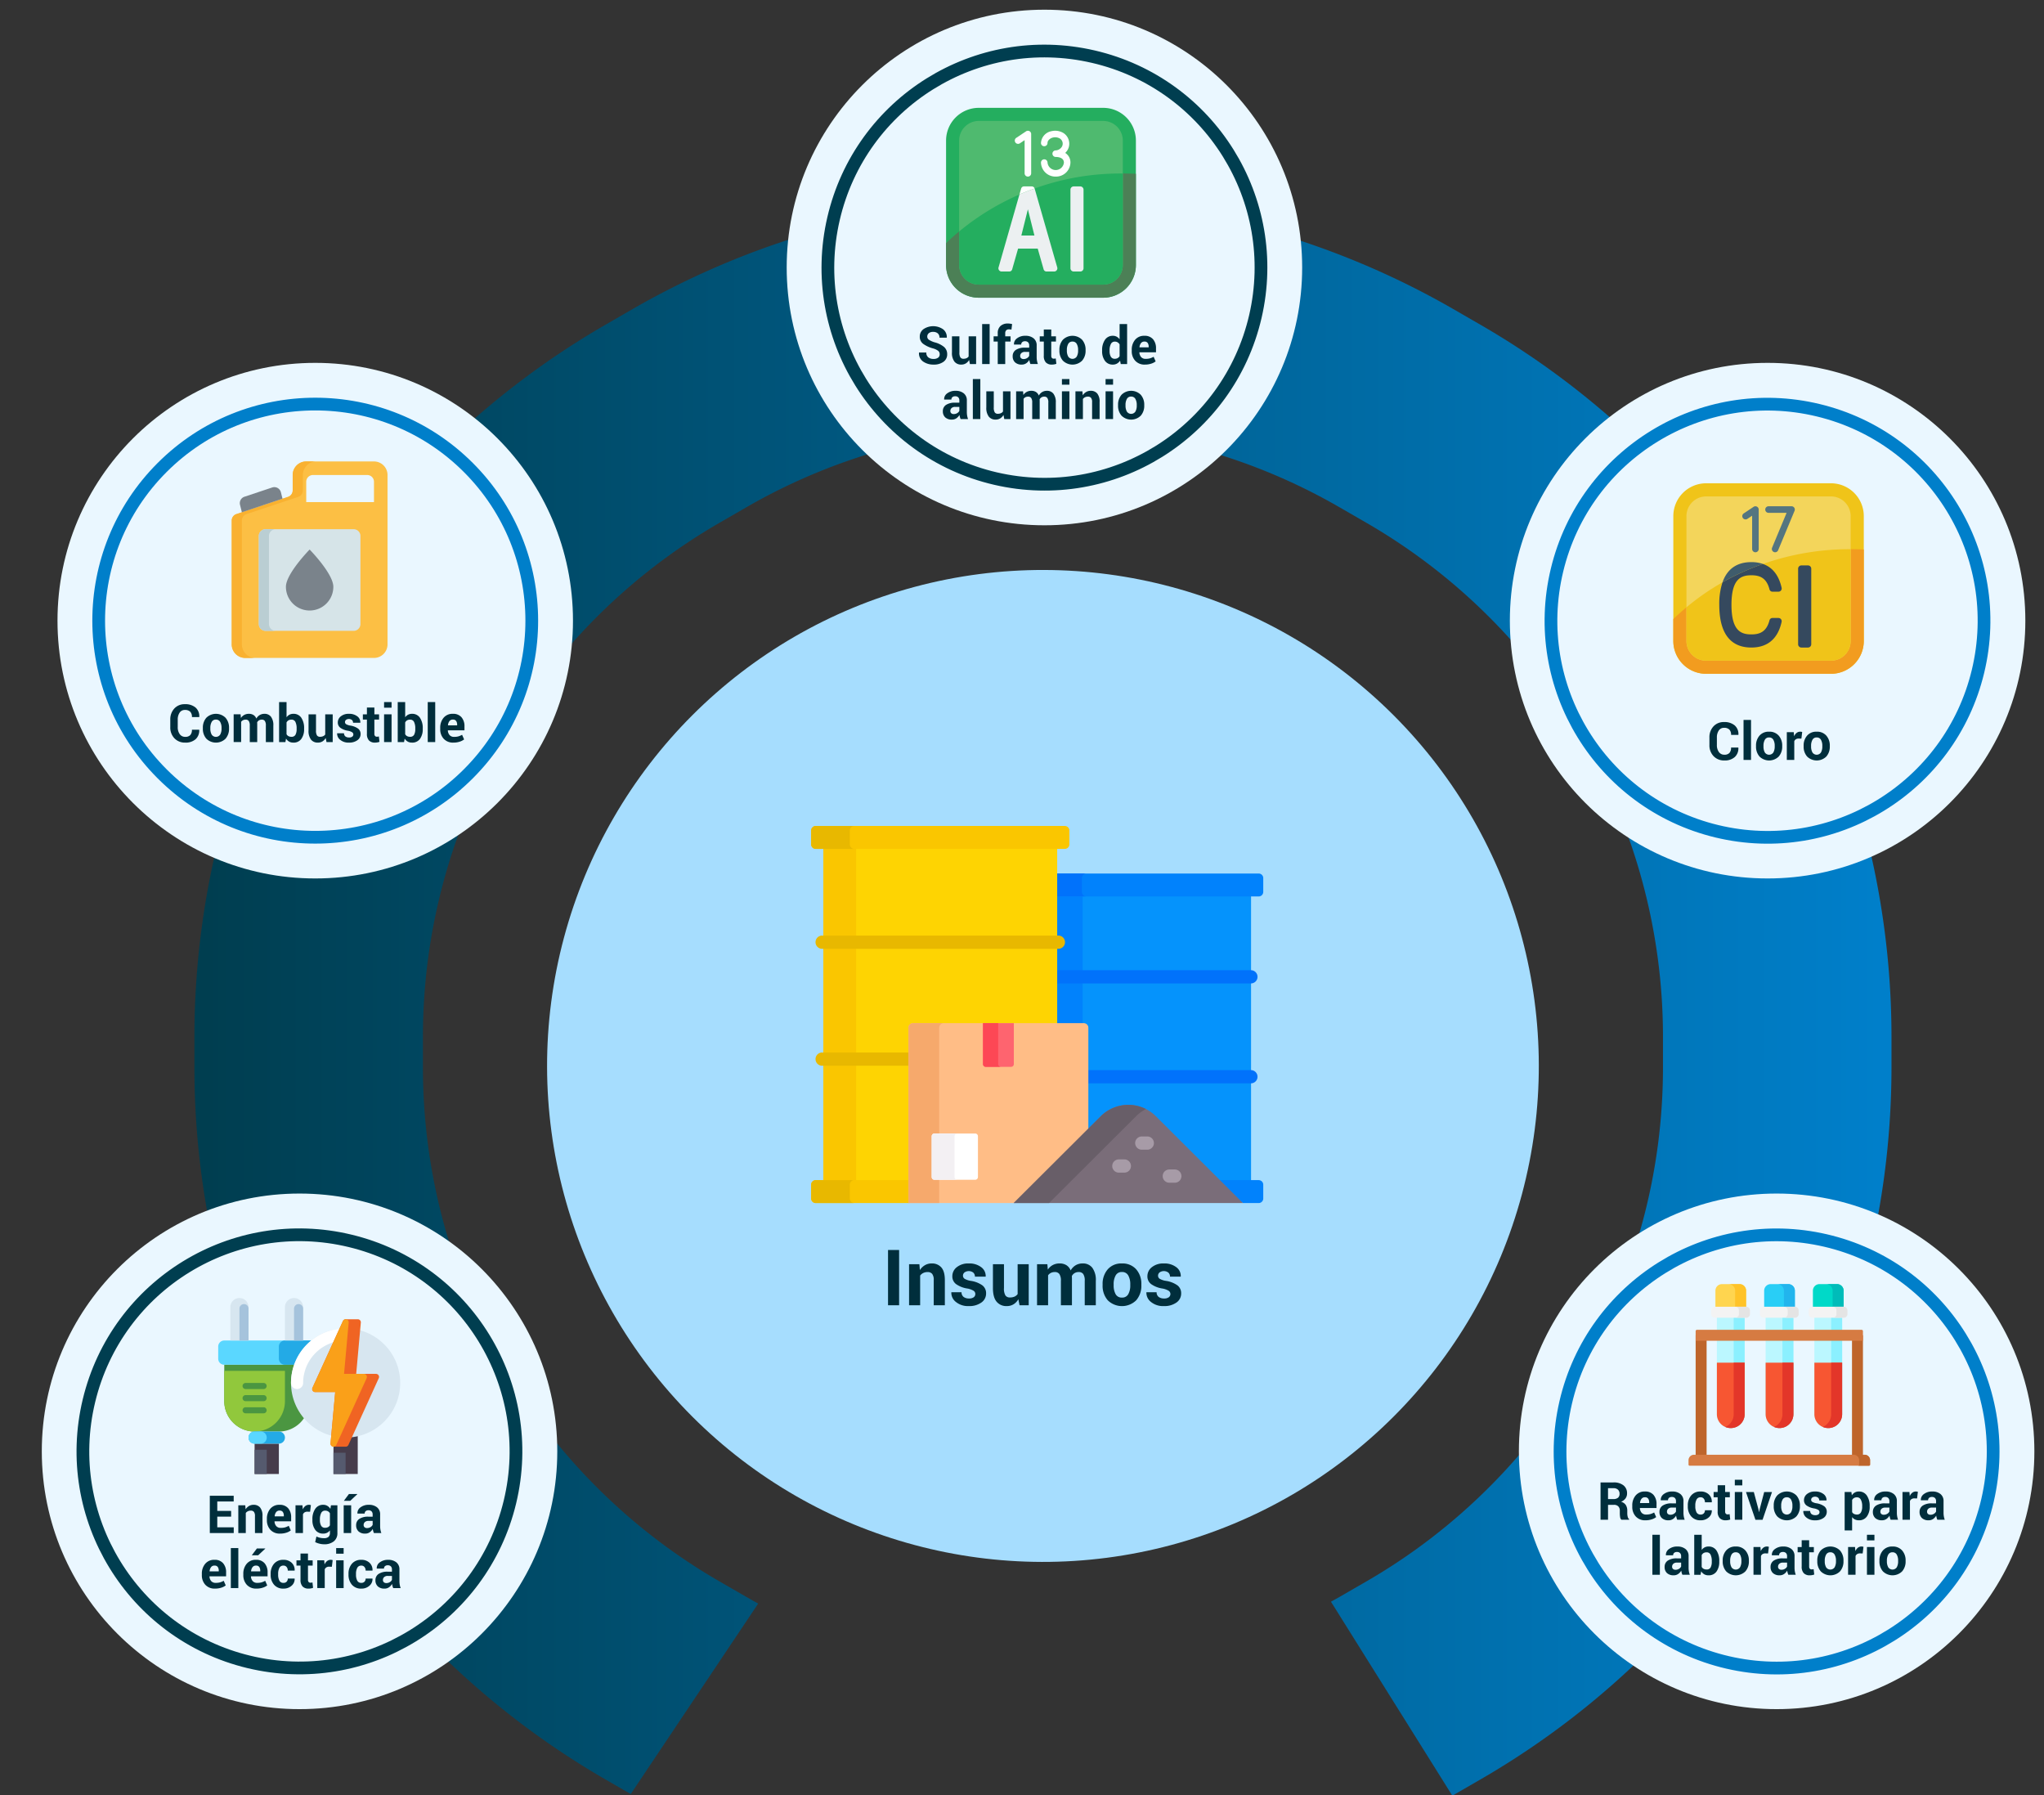 <svg xmlns="http://www.w3.org/2000/svg" xmlns:xlink="http://www.w3.org/1999/xlink" width="803.029" height="705.177" viewBox="0 0 803.029 705.177">
  <rect x="0" y="0" width="803.029" height="705.177" fill="#333333" stroke="none"/>
  <defs>
    <linearGradient id="linear-gradient" y1="0.5" x2="1" y2="0.5" gradientUnits="objectBoundingBox">
      <stop offset="0" stop-color="#003e50"/>
      <stop offset="1" stop-color="#007fca"/>
    </linearGradient>
  </defs>
  <g id="Capa_1" transform="translate(8.326 -16.11)">
    <g id="Grupo_152000" data-name="Grupo 152000">
      <g id="Grupo_151955" data-name="Grupo 151955">
        <path id="Trazado_218014" data-name="Trazado 218014" d="M573.684,143.889l-11.167-6.448a323.086,323.086,0,0,0-322.2,0l-11.166,6.448A323.088,323.088,0,0,0,68.06,422.917v12.894a323.092,323.092,0,0,0,161.1,279.03l10.314,5.954,50.075-74.818c-1.453-.8-2.9-1.606-4.34-2.437L274.042,637.1A233.068,233.068,0,0,1,157.831,435.812V422.918A233.067,233.067,0,0,1,274.043,221.634l11.166-6.447a233.067,233.067,0,0,1,232.423,0l11.167,6.449a233.066,233.066,0,0,1,116.21,201.283v12.894A233.065,233.065,0,0,1,528.8,637.094l-11.169,6.448c-1.012.584-2.04,1.132-3.059,1.7l47.593,76.046h.349l11.169-6.448a323.087,323.087,0,0,0,161.1-279.027V422.918A323.088,323.088,0,0,0,573.684,143.889Z" fill="url(#linear-gradient)"/>
        <circle id="Elipse_4798" data-name="Elipse 4798" cx="101.259" cy="101.259" r="101.259" transform="translate(300.741 19.919)" fill="#eaf7ff"/>
        <ellipse id="Elipse_4799" data-name="Elipse 4799" cx="85.073" cy="85.072" rx="85.073" ry="85.072" transform="matrix(0.226, -0.974, 0.974, 0.226, 299.918, 184.865)" fill="none" stroke="#003e50" stroke-miterlimit="10" stroke-width="5"/>
        <circle id="Elipse_4800" data-name="Elipse 4800" cx="101.259" cy="101.259" r="101.259" transform="translate(588.402 484.926)" fill="#eaf7ff"/>
        <ellipse id="Elipse_4801" data-name="Elipse 4801" cx="85.073" cy="85.072" rx="85.073" ry="85.072" transform="matrix(0.226, -0.974, 0.974, 0.226, 587.564, 649.864)" fill="none" stroke="#007fca" stroke-miterlimit="10" stroke-width="5"/>
        <g id="Grupo_151916" data-name="Grupo 151916">
          <g id="Grupo_151915" data-name="Grupo 151915">
            <path id="Trazado_218015" data-name="Trazado 218015" d="M623.422,607.194v5.861h-2.94V598.392h5.075a6.079,6.079,0,0,1,3.923,1.143,3.869,3.869,0,0,1,1.415,3.188,3.215,3.215,0,0,1-.6,1.949A4.176,4.176,0,0,1,628.548,606a3.155,3.155,0,0,1,1.868,1.279,4.05,4.05,0,0,1,.569,2.215v1.078a5.354,5.354,0,0,0,.166,1.284,1.769,1.769,0,0,0,.569.992v.211H628.69a1.628,1.628,0,0,1-.519-1.067,9.272,9.272,0,0,1-.116-1.44V609.51a2.331,2.331,0,0,0-.6-1.707,2.272,2.272,0,0,0-1.7-.609h-2.337Zm0-2.266h2.085a2.754,2.754,0,0,0,1.843-.524,1.938,1.938,0,0,0,.6-1.551,2.133,2.133,0,0,0-.609-1.6,2.459,2.459,0,0,0-1.788-.594h-2.135Z" fill="#002e3c"/>
            <path id="Trazado_218016" data-name="Trazado 218016" d="M638.126,613.267a4.9,4.9,0,0,1-3.807-1.5,5.482,5.482,0,0,1-1.37-3.852v-.4a5.964,5.964,0,0,1,1.33-4.008,4.52,4.52,0,0,1,3.655-1.551A4.231,4.231,0,0,1,641.3,603.3a5.314,5.314,0,0,1,1.173,3.621v1.521h-6.5l-.03.06a2.944,2.944,0,0,0,.681,1.813,2.273,2.273,0,0,0,1.808.695,6.032,6.032,0,0,0,1.677-.2,6.808,6.808,0,0,0,1.425-.614l.8,1.813a5.456,5.456,0,0,1-1.773.9A7.861,7.861,0,0,1,638.126,613.267Zm-.191-9.044a1.632,1.632,0,0,0-1.364.609,3.048,3.048,0,0,0-.579,1.617l.019.05H639.6v-.222a2.549,2.549,0,0,0-.393-1.506A1.455,1.455,0,0,0,637.935,604.223Z" fill="#002e3c"/>
            <path id="Trazado_218017" data-name="Trazado 218017" d="M650.615,613.055a6.171,6.171,0,0,1-.277-.786,5.427,5.427,0,0,1-.166-.846,4.025,4.025,0,0,1-1.2,1.319,3.009,3.009,0,0,1-1.773.523,3.677,3.677,0,0,1-2.639-.881,3.155,3.155,0,0,1-.927-2.4,2.873,2.873,0,0,1,1.233-2.482,6.165,6.165,0,0,1,3.6-.881h1.652v-.866a1.7,1.7,0,0,0-.413-1.218,1.622,1.622,0,0,0-1.229-.433,1.6,1.6,0,0,0-1.1.347,1.215,1.215,0,0,0-.388.952h-2.83l-.019-.06a2.763,2.763,0,0,1,1.2-2.382,5.23,5.23,0,0,1,3.329-1,4.876,4.876,0,0,1,3.177.987,3.436,3.436,0,0,1,1.214,2.83v4.5a8.422,8.422,0,0,0,.116,1.44,7.145,7.145,0,0,0,.367,1.339h-2.931Zm-2.69-1.964a2.5,2.5,0,0,0,1.37-.383,2.067,2.067,0,0,0,.826-.886v-1.541h-1.652a1.96,1.96,0,0,0-1.415.463,1.525,1.525,0,0,0-.479,1.138,1.134,1.134,0,0,0,.358.881A1.412,1.412,0,0,0,647.925,611.091Z" fill="#002e3c"/>
            <path id="Trazado_218018" data-name="Trazado 218018" d="M659.82,611.011a1.638,1.638,0,0,0,1.219-.458,1.664,1.664,0,0,0,.453-1.224h2.679l.021.06a3.409,3.409,0,0,1-1.229,2.765,4.591,4.591,0,0,1-3.142,1.113,4.642,4.642,0,0,1-3.736-1.546,5.874,5.874,0,0,1-1.319-3.953v-.3a5.916,5.916,0,0,1,1.313-3.953,4.605,4.605,0,0,1,3.722-1.556,4.494,4.494,0,0,1,3.213,1.148,3.838,3.838,0,0,1,1.179,3.021l-.021.06h-2.679a2.174,2.174,0,0,0-.448-1.4,1.507,1.507,0,0,0-1.244-.559,1.678,1.678,0,0,0-1.616.912,4.994,4.994,0,0,0-.479,2.331v.3a4.973,4.973,0,0,0,.479,2.347A1.7,1.7,0,0,0,659.82,611.011Z" fill="#002e3c"/>
            <path id="Trazado_218019" data-name="Trazado 218019" d="M669.427,599.489v2.669h1.844v2.065h-1.844v5.549a1.262,1.262,0,0,0,.268.906.935.935,0,0,0,.7.272,2.847,2.847,0,0,0,.4-.025,3.4,3.4,0,0,0,.393-.086l.242,2.125a5.936,5.936,0,0,1-.861.227,5.105,5.105,0,0,1-.912.076,3.131,3.131,0,0,1-2.341-.836,3.661,3.661,0,0,1-.821-2.648v-5.56h-1.591v-2.065H666.5v-2.669h2.931Z" fill="#002e3c"/>
            <path id="Trazado_218020" data-name="Trazado 218020" d="M676.175,599.55h-2.941v-2.206h2.941Zm0,13.505h-2.941v-10.9h2.941Z" fill="#002e3c"/>
            <path id="Trazado_218021" data-name="Trazado 218021" d="M682.53,609l.191,1.007h.06l.2-1.007,1.793-6.838h3.071l-3.706,10.9h-2.81l-3.706-10.9H680.7Z" fill="#002e3c"/>
            <path id="Trazado_218022" data-name="Trazado 218022" d="M688.522,607.506a5.849,5.849,0,0,1,1.359-3.993,5.367,5.367,0,0,1,7.554,0,5.816,5.816,0,0,1,1.37,4v.211a5.824,5.824,0,0,1-1.365,4,5.385,5.385,0,0,1-7.553,0,5.824,5.824,0,0,1-1.365-4v-.211Zm2.931.211a4.734,4.734,0,0,0,.524,2.392,2.012,2.012,0,0,0,3.358,0,4.71,4.71,0,0,0,.528-2.387v-.211a4.665,4.665,0,0,0-.533-2.367,1.808,1.808,0,0,0-1.683-.917,1.783,1.783,0,0,0-1.666.921,4.705,4.705,0,0,0-.529,2.362Z" fill="#002e3c"/>
            <path id="Trazado_218023" data-name="Trazado 218023" d="M706.509,610.034a1.015,1.015,0,0,0-.468-.831,4.761,4.761,0,0,0-1.737-.609,6.925,6.925,0,0,1-2.905-1.158,2.528,2.528,0,0,1-.992-2.1,3,3,0,0,1,1.188-2.387,4.789,4.789,0,0,1,3.162-.987,5.173,5.173,0,0,1,3.309.987,2.885,2.885,0,0,1,1.193,2.457l-.021.06H706.4a1.425,1.425,0,0,0-.423-1.067,1.978,1.978,0,0,0-2.337-.061,1.1,1.1,0,0,0-.413.866.976.976,0,0,0,.429.821,4.755,4.755,0,0,0,1.737.569,7.064,7.064,0,0,1,2.985,1.184,2.6,2.6,0,0,1,.982,2.15,2.877,2.877,0,0,1-1.259,2.407,5.434,5.434,0,0,1-3.323.937,5.051,5.051,0,0,1-3.44-1.1,3.085,3.085,0,0,1-1.2-2.513l.021-.06h2.688a1.531,1.531,0,0,0,.574,1.269,2.372,2.372,0,0,0,1.42.393,2.02,2.02,0,0,0,1.244-.327A1.062,1.062,0,0,0,706.509,610.034Z" fill="#002e3c"/>
            <path id="Trazado_218024" data-name="Trazado 218024" d="M726.219,607.909A6.26,6.26,0,0,1,725.1,611.8a3.7,3.7,0,0,1-3.122,1.47,3.479,3.479,0,0,1-1.521-.317,3.124,3.124,0,0,1-1.139-.931v5.227h-2.931V602.159h2.649l.171,1.289a3.491,3.491,0,0,1,1.163-1.1,3.144,3.144,0,0,1,1.586-.388,3.627,3.627,0,0,1,3.143,1.581,7.058,7.058,0,0,1,1.118,4.159v.211Zm-2.941-.212a5.267,5.267,0,0,0-.514-2.5,1.675,1.675,0,0,0-1.57-.957,2.225,2.225,0,0,0-1.134.272,1.948,1.948,0,0,0-.74.776v4.773a1.808,1.808,0,0,0,.74.705,2.5,2.5,0,0,0,1.153.242,1.692,1.692,0,0,0,1.566-.836,4.416,4.416,0,0,0,.5-2.266V607.7Z" fill="#002e3c"/>
            <path id="Trazado_218025" data-name="Trazado 218025" d="M734.456,613.055a6.188,6.188,0,0,1-.276-.786,5.427,5.427,0,0,1-.166-.846,4.036,4.036,0,0,1-1.2,1.319,3,3,0,0,1-1.773.523,3.679,3.679,0,0,1-2.639-.881,3.158,3.158,0,0,1-.926-2.4,2.873,2.873,0,0,1,1.233-2.482,6.162,6.162,0,0,1,3.6-.881h1.651v-.866a1.7,1.7,0,0,0-.413-1.218,1.621,1.621,0,0,0-1.229-.433,1.6,1.6,0,0,0-1.1.347,1.212,1.212,0,0,0-.388.952H728l-.021-.06a2.764,2.764,0,0,1,1.2-2.382,5.224,5.224,0,0,1,3.328-1,4.878,4.878,0,0,1,3.178.987,3.439,3.439,0,0,1,1.213,2.83v4.5a8.528,8.528,0,0,0,.116,1.44,7.292,7.292,0,0,0,.367,1.339h-2.931Zm-2.688-1.964a2.5,2.5,0,0,0,1.369-.383,2.054,2.054,0,0,0,.826-.886v-1.541h-1.651a1.957,1.957,0,0,0-1.415.463,1.522,1.522,0,0,0-.479,1.138,1.137,1.137,0,0,0,.357.881A1.415,1.415,0,0,0,731.768,611.091Z" fill="#002e3c"/>
            <path id="Trazado_218026" data-name="Trazado 218026" d="M744.84,604.686l-1.078-.03a1.958,1.958,0,0,0-1.077.272,1.719,1.719,0,0,0-.644.766v7.362H739.11v-10.9h2.729l.131,1.611a3.433,3.433,0,0,1,.991-1.334,2.314,2.314,0,0,1,1.813-.443q.186.035.378.085Z" fill="#002e3c"/>
            <path id="Trazado_218027" data-name="Trazado 218027" d="M752.8,613.055a6.188,6.188,0,0,1-.276-.786,5.427,5.427,0,0,1-.166-.846,4.036,4.036,0,0,1-1.2,1.319,3,3,0,0,1-1.773.523,3.679,3.679,0,0,1-2.639-.881,3.158,3.158,0,0,1-.926-2.4,2.873,2.873,0,0,1,1.233-2.482,6.162,6.162,0,0,1,3.6-.881H752.3v-.866a1.7,1.7,0,0,0-.413-1.218,1.621,1.621,0,0,0-1.229-.433,1.6,1.6,0,0,0-1.1.347,1.212,1.212,0,0,0-.388.952h-2.83l-.021-.06a2.764,2.764,0,0,1,1.2-2.382,5.224,5.224,0,0,1,3.328-1,4.878,4.878,0,0,1,3.178.987,3.439,3.439,0,0,1,1.213,2.83v4.5a8.528,8.528,0,0,0,.116,1.44,7.292,7.292,0,0,0,.367,1.339H752.8Zm-2.688-1.964a2.5,2.5,0,0,0,1.369-.383,2.054,2.054,0,0,0,.826-.886v-1.541h-1.651a1.957,1.957,0,0,0-1.415.463,1.522,1.522,0,0,0-.479,1.138,1.137,1.137,0,0,0,.357.881A1.415,1.415,0,0,0,750.108,611.091Z" fill="#002e3c"/>
            <path id="Trazado_218028" data-name="Trazado 218028" d="M643.791,634.663H640.85V618.952h2.941v15.711Z" fill="#002e3c"/>
            <path id="Trazado_218029" data-name="Trazado 218029" d="M652.633,634.663a6.188,6.188,0,0,1-.276-.786,5.427,5.427,0,0,1-.166-.846,4.036,4.036,0,0,1-1.2,1.319,3,3,0,0,1-1.773.523,3.679,3.679,0,0,1-2.639-.881,3.158,3.158,0,0,1-.926-2.4,2.873,2.873,0,0,1,1.233-2.482,6.162,6.162,0,0,1,3.6-.881h1.651v-.866a1.7,1.7,0,0,0-.413-1.218,1.621,1.621,0,0,0-1.229-.433,1.6,1.6,0,0,0-1.1.347,1.212,1.212,0,0,0-.388.952h-2.83l-.021-.06a2.764,2.764,0,0,1,1.2-2.382,5.224,5.224,0,0,1,3.328-1,4.878,4.878,0,0,1,3.178.987,3.439,3.439,0,0,1,1.213,2.83v4.5a8.528,8.528,0,0,0,.116,1.44,7.292,7.292,0,0,0,.367,1.339h-2.931Zm-2.688-1.964a2.5,2.5,0,0,0,1.369-.383,2.054,2.054,0,0,0,.826-.886v-1.541h-1.651a1.957,1.957,0,0,0-1.415.463,1.522,1.522,0,0,0-.479,1.138,1.137,1.137,0,0,0,.357.881A1.415,1.415,0,0,0,649.945,632.7Z" fill="#002e3c"/>
            <path id="Trazado_218030" data-name="Trazado 218030" d="M667.117,629.517a6.376,6.376,0,0,1-1.088,3.9,3.679,3.679,0,0,1-3.143,1.46,3.324,3.324,0,0,1-1.667-.4,3.448,3.448,0,0,1-1.2-1.178l-.241,1.37h-2.488V618.953h2.931v5.972a3.328,3.328,0,0,1,1.134-1.007,3.165,3.165,0,0,1,1.516-.352,3.611,3.611,0,0,1,3.162,1.566,7.193,7.193,0,0,1,1.088,4.174v.211Zm-2.931-.212a5.668,5.668,0,0,0-.469-2.523,1.645,1.645,0,0,0-1.6-.932,2.2,2.2,0,0,0-1.158.287,2,2,0,0,0-.745.821v4.613a1.869,1.869,0,0,0,.751.755,2.411,2.411,0,0,0,1.173.262,1.673,1.673,0,0,0,1.592-.8,4.666,4.666,0,0,0,.453-2.271Z" fill="#002e3c"/>
            <path id="Trazado_218031" data-name="Trazado 218031" d="M668.476,629.114a5.849,5.849,0,0,1,1.359-3.993,4.74,4.74,0,0,1,3.767-1.556,4.79,4.79,0,0,1,3.787,1.551,5.816,5.816,0,0,1,1.369,4v.211a5.828,5.828,0,0,1-1.364,4,5.387,5.387,0,0,1-7.554,0,5.823,5.823,0,0,1-1.364-4v-.211Zm2.931.211a4.735,4.735,0,0,0,.523,2.392,2.012,2.012,0,0,0,3.358,0,4.71,4.71,0,0,0,.529-2.387v-.211a4.655,4.655,0,0,0-.534-2.367,1.805,1.805,0,0,0-1.682-.917,1.784,1.784,0,0,0-1.667.921,4.705,4.705,0,0,0-.528,2.362Z" fill="#002e3c"/>
            <path id="Trazado_218032" data-name="Trazado 218032" d="M686.3,626.294l-1.077-.03a1.962,1.962,0,0,0-1.078.272,1.726,1.726,0,0,0-.644.766v7.362h-2.931v-10.9H683.3l.131,1.611a3.433,3.433,0,0,1,.992-1.334,2.312,2.312,0,0,1,1.813-.443q.186.035.378.085Z" fill="#002e3c"/>
            <path id="Trazado_218033" data-name="Trazado 218033" d="M694.257,634.663a6.188,6.188,0,0,1-.276-.786,5.427,5.427,0,0,1-.166-.846,4.036,4.036,0,0,1-1.2,1.319,3,3,0,0,1-1.773.523,3.679,3.679,0,0,1-2.639-.881,3.158,3.158,0,0,1-.926-2.4,2.873,2.873,0,0,1,1.233-2.482,6.162,6.162,0,0,1,3.6-.881h1.651v-.866a1.7,1.7,0,0,0-.413-1.218,1.621,1.621,0,0,0-1.229-.433,1.6,1.6,0,0,0-1.1.347,1.212,1.212,0,0,0-.388.952H687.8l-.021-.06a2.764,2.764,0,0,1,1.2-2.382,5.224,5.224,0,0,1,3.328-1,4.878,4.878,0,0,1,3.178.987,3.439,3.439,0,0,1,1.213,2.83v4.5a8.528,8.528,0,0,0,.116,1.44,7.292,7.292,0,0,0,.367,1.339h-2.931Zm-2.688-1.964a2.5,2.5,0,0,0,1.369-.383,2.054,2.054,0,0,0,.826-.886v-1.541h-1.651a1.957,1.957,0,0,0-1.415.463,1.522,1.522,0,0,0-.479,1.138,1.137,1.137,0,0,0,.357.881A1.415,1.415,0,0,0,691.569,632.7Z" fill="#002e3c"/>
            <path id="Trazado_218034" data-name="Trazado 218034" d="M702.436,621.1v2.669h1.843v2.065h-1.843v5.549a1.267,1.267,0,0,0,.267.906.935.935,0,0,0,.7.272,2.832,2.832,0,0,0,.4-.025,3.464,3.464,0,0,0,.394-.086l.241,2.125a5.9,5.9,0,0,1-.861.227,5.086,5.086,0,0,1-.911.076,3.135,3.135,0,0,1-2.342-.836,3.666,3.666,0,0,1-.82-2.648v-5.56h-1.592v-2.065h1.592V621.1h2.931Z" fill="#002e3c"/>
            <path id="Trazado_218035" data-name="Trazado 218035" d="M705.638,629.114A5.849,5.849,0,0,1,707,625.121a5.367,5.367,0,0,1,7.554,0,5.816,5.816,0,0,1,1.37,4v.211a5.824,5.824,0,0,1-1.365,4,5.385,5.385,0,0,1-7.553,0,5.824,5.824,0,0,1-1.365-4v-.211Zm2.931.211a4.734,4.734,0,0,0,.524,2.392,2.012,2.012,0,0,0,3.358,0,4.71,4.71,0,0,0,.528-2.387v-.211a4.665,4.665,0,0,0-.533-2.367,1.808,1.808,0,0,0-1.683-.917,1.783,1.783,0,0,0-1.666.921,4.705,4.705,0,0,0-.529,2.362Z" fill="#002e3c"/>
            <path id="Trazado_218036" data-name="Trazado 218036" d="M723.464,626.294l-1.078-.03a1.958,1.958,0,0,0-1.077.272,1.719,1.719,0,0,0-.644.766v7.362h-2.931v-10.9h2.729l.131,1.611a3.433,3.433,0,0,1,.991-1.334,2.314,2.314,0,0,1,1.813-.443q.186.035.378.085Z" fill="#002e3c"/>
            <path id="Trazado_218037" data-name="Trazado 218037" d="M728.087,621.158h-2.941v-2.206h2.941Zm0,13.505h-2.941v-10.9h2.941Z" fill="#002e3c"/>
            <path id="Trazado_218038" data-name="Trazado 218038" d="M730.051,629.114a5.849,5.849,0,0,1,1.359-3.993,4.74,4.74,0,0,1,3.767-1.556,4.79,4.79,0,0,1,3.787,1.551,5.816,5.816,0,0,1,1.369,4v.211a5.828,5.828,0,0,1-1.364,4,5.387,5.387,0,0,1-7.554,0,5.823,5.823,0,0,1-1.364-4v-.211Zm2.931.211a4.735,4.735,0,0,0,.523,2.392,2.012,2.012,0,0,0,3.358,0,4.71,4.71,0,0,0,.529-2.387v-.211a4.655,4.655,0,0,0-.534-2.367,1.805,1.805,0,0,0-1.682-.917,1.784,1.784,0,0,0-1.667.921,4.705,4.705,0,0,0-.528,2.362Z" fill="#002e3c"/>
          </g>
        </g>
        <g id="Grupo_151918" data-name="Grupo 151918">
          <g id="Grupo_151917" data-name="Grupo 151917">
            <path id="Trazado_218039" data-name="Trazado 218039" d="M360.855,155.279a1.715,1.715,0,0,0-.589-1.359,5.91,5.91,0,0,0-2.069-.967,11.759,11.759,0,0,1-3.853-1.8,3.412,3.412,0,0,1-1.315-2.83,3.558,3.558,0,0,1,1.48-2.946,6.844,6.844,0,0,1,7.7.085,3.846,3.846,0,0,1,1.435,3.223l-.021.061h-2.85a2.136,2.136,0,0,0-.665-1.687,2.717,2.717,0,0,0-1.863-.589,2.461,2.461,0,0,0-1.682.523,1.7,1.7,0,0,0-.595,1.339,1.462,1.462,0,0,0,.645,1.224,8.6,8.6,0,0,0,2.227,1.012,9.583,9.583,0,0,1,3.685,1.788,3.664,3.664,0,0,1,1.27,2.906,3.5,3.5,0,0,1-1.471,2.971,6.385,6.385,0,0,1-3.888,1.087,6.943,6.943,0,0,1-4.064-1.178,3.884,3.884,0,0,1-1.647-3.515l.02-.061H355.6a2.306,2.306,0,0,0,.766,1.914,3.219,3.219,0,0,0,2.074.614,2.833,2.833,0,0,0,1.8-.494A1.6,1.6,0,0,0,360.855,155.279Z" fill="#002e3c"/>
            <path id="Trazado_218040" data-name="Trazado 218040" d="M372.416,157.494a3.7,3.7,0,0,1-1.279,1.35,3.389,3.389,0,0,1-1.8.473,3.312,3.312,0,0,1-2.693-1.168,5.6,5.6,0,0,1-.972-3.626v-6.314H368.6v6.335a3.515,3.515,0,0,0,.388,1.958,1.392,1.392,0,0,0,1.2.529,2.937,2.937,0,0,0,1.209-.227,2.035,2.035,0,0,0,.825-.67v-7.926h2.941v10.9h-2.437Z" fill="#002e3c"/>
            <path id="Trazado_218041" data-name="Trazado 218041" d="M380.474,159.106h-2.941V143.4h2.941Z" fill="#002e3c"/>
            <path id="Trazado_218042" data-name="Trazado 218042" d="M383.657,159.106v-8.833h-1.622v-2.064h1.622V147a3.688,3.688,0,0,1,1.057-2.825,4.177,4.177,0,0,1,2.972-.992,5.409,5.409,0,0,1,.76.055c.259.037.542.089.852.156l-.252,2.186q-.242-.04-.469-.071a4.063,4.063,0,0,0-.528-.03,1.412,1.412,0,0,0-1.083.393A1.589,1.589,0,0,0,386.6,147v1.208h2.095v2.064H386.6v8.833h-2.94Z" fill="#002e3c"/>
            <path id="Trazado_218043" data-name="Trazado 218043" d="M396.507,159.106a6.181,6.181,0,0,1-.277-.786,5.422,5.422,0,0,1-.166-.846,4.025,4.025,0,0,1-1.2,1.319,3.008,3.008,0,0,1-1.772.523,3.677,3.677,0,0,1-2.639-.881,3.155,3.155,0,0,1-.927-2.4,2.873,2.873,0,0,1,1.233-2.482,6.165,6.165,0,0,1,3.6-.881h1.652V151.8a1.7,1.7,0,0,0-.413-1.218,1.622,1.622,0,0,0-1.228-.433,1.6,1.6,0,0,0-1.1.347,1.215,1.215,0,0,0-.388.952h-2.83l-.02-.06a2.763,2.763,0,0,1,1.2-2.382,5.23,5.23,0,0,1,3.329-1,4.876,4.876,0,0,1,3.177.987,3.436,3.436,0,0,1,1.214,2.83v4.5a8.421,8.421,0,0,0,.116,1.44,7.144,7.144,0,0,0,.367,1.339h-2.931Zm-2.689-1.964a2.5,2.5,0,0,0,1.37-.383,2.067,2.067,0,0,0,.826-.886v-1.541h-1.652a1.96,1.96,0,0,0-1.415.463,1.525,1.525,0,0,0-.478,1.138,1.134,1.134,0,0,0,.358.881A1.412,1.412,0,0,0,393.818,157.142Z" fill="#002e3c"/>
            <path id="Trazado_218044" data-name="Trazado 218044" d="M404.685,145.54v2.669h1.843v2.064h-1.843v5.549a1.267,1.267,0,0,0,.267.906.935.935,0,0,0,.7.272,2.832,2.832,0,0,0,.4-.025,3.459,3.459,0,0,0,.394-.086l.241,2.125a5.891,5.891,0,0,1-.861.227,5.084,5.084,0,0,1-.911.076,3.135,3.135,0,0,1-2.342-.836,3.665,3.665,0,0,1-.82-2.648v-5.56h-1.592v-2.064h1.592V145.54h2.931Z" fill="#002e3c"/>
            <path id="Trazado_218045" data-name="Trazado 218045" d="M407.887,153.556a5.849,5.849,0,0,1,1.359-3.993,5.367,5.367,0,0,1,7.554,0,5.816,5.816,0,0,1,1.37,4v.211a5.824,5.824,0,0,1-1.365,4,5.385,5.385,0,0,1-7.553,0,5.824,5.824,0,0,1-1.365-4v-.211Zm2.931.212a4.734,4.734,0,0,0,.524,2.392,2.012,2.012,0,0,0,3.358,0,4.71,4.71,0,0,0,.528-2.387v-.211a4.666,4.666,0,0,0-.533-2.367,1.808,1.808,0,0,0-1.683-.917,1.782,1.782,0,0,0-1.666.921,4.7,4.7,0,0,0-.529,2.362v.211Z" fill="#002e3c"/>
            <path id="Trazado_218046" data-name="Trazado 218046" d="M424.666,153.748a7.086,7.086,0,0,1,1.112-4.159,3.615,3.615,0,0,1,3.138-1.581,3.051,3.051,0,0,1,1.47.352,3.543,3.543,0,0,1,1.148,1.007v-5.972h2.951v15.711h-2.508l-.252-1.339a3.648,3.648,0,0,1-1.219,1.153,3.221,3.221,0,0,1-1.611.4,3.685,3.685,0,0,1-3.117-1.47,6.285,6.285,0,0,1-1.112-3.888v-.211Zm2.931.211a4.438,4.438,0,0,0,.483,2.251,1.682,1.682,0,0,0,1.571.821,2.284,2.284,0,0,0,1.107-.257,2.052,2.052,0,0,0,.775-.75v-4.643a2.261,2.261,0,0,0-.771-.8,2.05,2.05,0,0,0-1.093-.287,1.66,1.66,0,0,0-1.576.957,5.411,5.411,0,0,0-.5,2.5v.211Z" fill="#002e3c"/>
            <path id="Trazado_218047" data-name="Trazado 218047" d="M441.485,159.317a4.9,4.9,0,0,1-3.807-1.5,5.482,5.482,0,0,1-1.37-3.852v-.4a5.963,5.963,0,0,1,1.33-4.008,4.52,4.52,0,0,1,3.655-1.551,4.231,4.231,0,0,1,3.369,1.345,5.314,5.314,0,0,1,1.173,3.621v1.52h-6.5l-.03.061a2.945,2.945,0,0,0,.681,1.813,2.273,2.273,0,0,0,1.808.695,6.032,6.032,0,0,0,1.677-.2,6.808,6.808,0,0,0,1.425-.614l.8,1.813a5.457,5.457,0,0,1-1.772.9A7.861,7.861,0,0,1,441.485,159.317Zm-.192-9.044a1.632,1.632,0,0,0-1.364.609,3.048,3.048,0,0,0-.579,1.617l.02.05h3.586v-.222a2.548,2.548,0,0,0-.393-1.506A1.455,1.455,0,0,0,441.293,150.273Z" fill="#002e3c"/>
            <path id="Trazado_218048" data-name="Trazado 218048" d="M369.073,180.714a6.193,6.193,0,0,1-.276-.786,5.422,5.422,0,0,1-.166-.846,4.037,4.037,0,0,1-1.2,1.319,3,3,0,0,1-1.772.523,3.679,3.679,0,0,1-2.639-.881,3.158,3.158,0,0,1-.926-2.4,2.873,2.873,0,0,1,1.233-2.482,6.161,6.161,0,0,1,3.6-.881h1.651v-.866a1.7,1.7,0,0,0-.413-1.218,1.621,1.621,0,0,0-1.228-.433,1.6,1.6,0,0,0-1.1.347,1.212,1.212,0,0,0-.388.952h-2.83L362.6,173a2.764,2.764,0,0,1,1.2-2.382,5.224,5.224,0,0,1,3.328-1,4.878,4.878,0,0,1,3.178.987,3.439,3.439,0,0,1,1.213,2.83v4.5a8.524,8.524,0,0,0,.116,1.44,7.294,7.294,0,0,0,.367,1.339h-2.931Zm-2.689-1.964a2.5,2.5,0,0,0,1.369-.383,2.055,2.055,0,0,0,.826-.886V175.94h-1.651a1.957,1.957,0,0,0-1.415.463,1.522,1.522,0,0,0-.478,1.138,1.137,1.137,0,0,0,.357.881A1.415,1.415,0,0,0,366.384,178.75Z" fill="#002e3c"/>
            <path id="Trazado_218049" data-name="Trazado 218049" d="M376.818,180.714h-2.941V165h2.941Z" fill="#002e3c"/>
            <path id="Trazado_218050" data-name="Trazado 218050" d="M385.913,179.1a3.7,3.7,0,0,1-1.279,1.35,3.394,3.394,0,0,1-1.8.473,3.314,3.314,0,0,1-2.694-1.168,5.607,5.607,0,0,1-.972-3.626v-6.314H382.1v6.335a3.515,3.515,0,0,0,.388,1.958,1.4,1.4,0,0,0,1.2.529,2.932,2.932,0,0,0,1.208-.227,2.032,2.032,0,0,0,.826-.67v-7.926h2.94v10.9h-2.437Z" fill="#002e3c"/>
            <path id="Trazado_218051" data-name="Trazado 218051" d="M393.607,169.816l.12,1.44a3.668,3.668,0,0,1,1.315-1.213,3.783,3.783,0,0,1,1.828-.428,3.333,3.333,0,0,1,1.793.463,2.866,2.866,0,0,1,1.128,1.4,3.771,3.771,0,0,1,1.309-1.37,3.558,3.558,0,0,1,1.894-.494,3.106,3.106,0,0,1,2.543,1.143,5.458,5.458,0,0,1,.932,3.49v6.466h-2.94v-6.476a3.056,3.056,0,0,0-.4-1.823,1.43,1.43,0,0,0-1.2-.514,2.057,2.057,0,0,0-1.083.277,2.009,2.009,0,0,0-.729.77c0,.127,0,.236.01.327s.01.183.01.277v7.161H397.2v-6.476a3.066,3.066,0,0,0-.4-1.808,1.425,1.425,0,0,0-1.209-.529,2.274,2.274,0,0,0-1.042.227,2,2,0,0,0-.74.639v7.946h-2.931v-10.9h2.729Z" fill="#002e3c"/>
            <path id="Trazado_218052" data-name="Trazado 218052" d="M411.815,167.208h-2.94V165h2.94Zm0,13.506h-2.94v-10.9h2.94Z" fill="#002e3c"/>
            <path id="Trazado_218053" data-name="Trazado 218053" d="M416.921,169.816l.131,1.561a3.981,3.981,0,0,1,1.34-1.3,3.477,3.477,0,0,1,1.782-.463,3.242,3.242,0,0,1,2.578,1.063,5.041,5.041,0,0,1,.927,3.359v6.677h-2.951v-6.667a2.6,2.6,0,0,0-.408-1.657,1.5,1.5,0,0,0-1.224-.489,2.562,2.562,0,0,0-1.152.247,2.249,2.249,0,0,0-.821.68v7.886h-2.94v-10.9h2.739Z" fill="#002e3c"/>
            <path id="Trazado_218054" data-name="Trazado 218054" d="M428.966,167.208h-2.941V165h2.941Zm0,13.506h-2.941v-10.9h2.941Z" fill="#002e3c"/>
            <path id="Trazado_218055" data-name="Trazado 218055" d="M430.93,175.164a5.849,5.849,0,0,1,1.359-3.993,5.367,5.367,0,0,1,7.554,0,5.816,5.816,0,0,1,1.37,4v.211a5.824,5.824,0,0,1-1.365,4,5.385,5.385,0,0,1-7.553,0,5.824,5.824,0,0,1-1.365-4v-.211Zm2.931.212a4.734,4.734,0,0,0,.524,2.392,2.012,2.012,0,0,0,3.358,0,4.71,4.71,0,0,0,.528-2.387v-.211a4.666,4.666,0,0,0-.533-2.367,1.808,1.808,0,0,0-1.683-.917,1.782,1.782,0,0,0-1.666.921,4.7,4.7,0,0,0-.529,2.362v.211Z" fill="#002e3c"/>
          </g>
        </g>
        <circle id="Elipse_4802" data-name="Elipse 4802" cx="101.259" cy="101.259" r="101.259" transform="translate(14.263 158.641)" fill="#eaf7ff"/>
        <ellipse id="Elipse_4803" data-name="Elipse 4803" cx="85.072" cy="85.072" rx="85.072" ry="85.072" transform="translate(-4.79 259.899) rotate(-45)" fill="none" stroke="#007fca" stroke-miterlimit="10" stroke-width="5"/>
        <g id="Grupo_151920" data-name="Grupo 151920">
          <g id="Grupo_151919" data-name="Grupo 151919">
            <path id="Trazado_218056" data-name="Trazado 218056" d="M69.924,302.734l.021.06a4.6,4.6,0,0,1-1.43,3.676,5.834,5.834,0,0,1-4.06,1.329,5.622,5.622,0,0,1-4.26-1.7,6.087,6.087,0,0,1-1.621-4.386v-2.911a6.2,6.2,0,0,1,1.581-4.386,5.39,5.39,0,0,1,4.149-1.707,6.189,6.189,0,0,1,4.189,1.309,4.51,4.51,0,0,1,1.471,3.686l-.021.06h-2.86a2.884,2.884,0,0,0-.68-2.1,2.837,2.837,0,0,0-2.1-.69,2.37,2.37,0,0,0-2.06,1.063,4.693,4.693,0,0,0-.74,2.744v2.931a4.561,4.561,0,0,0,.78,2.76,2.538,2.538,0,0,0,2.17,1.067,2.584,2.584,0,0,0,1.97-.69,3,3,0,0,0,.649-2.12h2.85Z" fill="#002e3c"/>
            <path id="Trazado_218057" data-name="Trazado 218057" d="M71.374,302.039a5.849,5.849,0,0,1,1.359-3.993,5.367,5.367,0,0,1,7.554,0,5.816,5.816,0,0,1,1.37,4v.211a5.824,5.824,0,0,1-1.365,4,5.385,5.385,0,0,1-7.553,0,5.824,5.824,0,0,1-1.365-4v-.211Zm2.931.212a4.734,4.734,0,0,0,.524,2.392,2.012,2.012,0,0,0,3.358,0,4.71,4.71,0,0,0,.528-2.387v-.211a4.666,4.666,0,0,0-.533-2.367,1.808,1.808,0,0,0-1.683-.917,1.783,1.783,0,0,0-1.666.921,4.7,4.7,0,0,0-.529,2.362v.211Z" fill="#002e3c"/>
            <path id="Trazado_218058" data-name="Trazado 218058" d="M86.2,296.691l.121,1.44a3.66,3.66,0,0,1,1.314-1.213,3.777,3.777,0,0,1,1.827-.428,3.333,3.333,0,0,1,1.793.463,2.856,2.856,0,0,1,1.128,1.4,3.781,3.781,0,0,1,1.31-1.37,3.556,3.556,0,0,1,1.894-.494,3.106,3.106,0,0,1,2.543,1.143,5.458,5.458,0,0,1,.932,3.49v6.466H96.12v-6.476a3.057,3.057,0,0,0-.4-1.823,1.43,1.43,0,0,0-1.2-.514,2.054,2.054,0,0,0-1.083.277,2.018,2.018,0,0,0-.73.771c0,.127,0,.236.011.327s.01.183.01.277v7.161H89.8v-6.476a3.065,3.065,0,0,0-.4-1.808,1.423,1.423,0,0,0-1.208-.529,2.279,2.279,0,0,0-1.043.227,2,2,0,0,0-.74.639v7.946H83.47v-10.9H86.2Z" fill="#002e3c"/>
            <path id="Trazado_218059" data-name="Trazado 218059" d="M111.146,302.442a6.37,6.37,0,0,1-1.088,3.9,3.677,3.677,0,0,1-3.142,1.46,3.321,3.321,0,0,1-1.667-.4,3.432,3.432,0,0,1-1.2-1.178l-.242,1.37h-2.487V291.878h2.931v5.972a3.333,3.333,0,0,1,1.133-1.007,3.168,3.168,0,0,1,1.516-.353,3.609,3.609,0,0,1,3.162,1.566,7.185,7.185,0,0,1,1.088,4.174Zm-2.931-.211a5.684,5.684,0,0,0-.468-2.523,1.645,1.645,0,0,0-1.6-.932,2.193,2.193,0,0,0-1.158.287,1.988,1.988,0,0,0-.745.821V304.5a1.868,1.868,0,0,0,.75.755,2.414,2.414,0,0,0,1.174.262,1.671,1.671,0,0,0,1.591-.8,4.666,4.666,0,0,0,.453-2.271v-.211Z" fill="#002e3c"/>
            <path id="Trazado_218060" data-name="Trazado 218060" d="M119.636,305.977a3.7,3.7,0,0,1-1.279,1.35,3.394,3.394,0,0,1-1.8.473,3.314,3.314,0,0,1-2.694-1.168,5.607,5.607,0,0,1-.972-3.626v-6.315h2.931v6.335a3.514,3.514,0,0,0,.388,1.958,1.4,1.4,0,0,0,1.2.529,2.932,2.932,0,0,0,1.208-.227,2.032,2.032,0,0,0,.826-.67v-7.926h2.94v10.9h-2.437Z" fill="#002e3c"/>
            <path id="Trazado_218061" data-name="Trazado 218061" d="M130.492,304.567a1.013,1.013,0,0,0-.469-.831,4.745,4.745,0,0,0-1.737-.609,6.931,6.931,0,0,1-2.905-1.158,2.531,2.531,0,0,1-.992-2.105,3,3,0,0,1,1.188-2.387,4.79,4.79,0,0,1,3.162-.987,5.169,5.169,0,0,1,3.309.987,2.883,2.883,0,0,1,1.193,2.457l-.02.06h-2.841a1.425,1.425,0,0,0-.423-1.067,1.977,1.977,0,0,0-2.336-.061,1.1,1.1,0,0,0-.413.866.978.978,0,0,0,.428.821,4.755,4.755,0,0,0,1.737.569,7.068,7.068,0,0,1,2.986,1.184,2.6,2.6,0,0,1,.981,2.15,2.875,2.875,0,0,1-1.259,2.407,5.432,5.432,0,0,1-3.323.936,5.054,5.054,0,0,1-3.439-1.1,3.083,3.083,0,0,1-1.2-2.513l.02-.06h2.689a1.531,1.531,0,0,0,.574,1.269,2.37,2.37,0,0,0,1.42.393,2.022,2.022,0,0,0,1.244-.327A1.059,1.059,0,0,0,130.492,304.567Z" fill="#002e3c"/>
            <path id="Trazado_218062" data-name="Trazado 218062" d="M138.761,294.023v2.669H140.6v2.065h-1.843v5.549a1.266,1.266,0,0,0,.267.906.935.935,0,0,0,.7.272,2.832,2.832,0,0,0,.4-.025,3.458,3.458,0,0,0,.394-.086l.241,2.125a5.891,5.891,0,0,1-.861.227,5.083,5.083,0,0,1-.911.076,3.135,3.135,0,0,1-2.342-.836,3.666,3.666,0,0,1-.82-2.648v-5.56h-1.592v-2.065h1.592v-2.669h2.931Z" fill="#002e3c"/>
            <path id="Trazado_218063" data-name="Trazado 218063" d="M145.508,294.083h-2.94v-2.206h2.94Zm0,13.506h-2.94v-10.9h2.94Z" fill="#002e3c"/>
            <path id="Trazado_218064" data-name="Trazado 218064" d="M157.755,302.442a6.37,6.37,0,0,1-1.088,3.9,3.677,3.677,0,0,1-3.142,1.46,3.321,3.321,0,0,1-1.667-.4,3.432,3.432,0,0,1-1.2-1.178l-.242,1.37h-2.487V291.878h2.931v5.972a3.333,3.333,0,0,1,1.133-1.007,3.168,3.168,0,0,1,1.516-.353,3.609,3.609,0,0,1,3.162,1.566,7.185,7.185,0,0,1,1.088,4.174v.211Zm-2.93-.211a5.684,5.684,0,0,0-.468-2.523,1.645,1.645,0,0,0-1.6-.932,2.193,2.193,0,0,0-1.158.287,1.988,1.988,0,0,0-.745.821V304.5a1.868,1.868,0,0,0,.75.755,2.414,2.414,0,0,0,1.174.262,1.671,1.671,0,0,0,1.591-.8,4.666,4.666,0,0,0,.453-2.271v-.211Z" fill="#002e3c"/>
            <path id="Trazado_218065" data-name="Trazado 218065" d="M162.66,307.589h-2.94V291.878h2.94Z" fill="#002e3c"/>
            <path id="Trazado_218066" data-name="Trazado 218066" d="M169.8,307.8a4.9,4.9,0,0,1-3.807-1.5,5.482,5.482,0,0,1-1.37-3.852v-.4a5.964,5.964,0,0,1,1.33-4.008,4.52,4.52,0,0,1,3.655-1.551,4.231,4.231,0,0,1,3.369,1.345,5.314,5.314,0,0,1,1.173,3.621v1.521h-6.5l-.03.06a2.945,2.945,0,0,0,.681,1.813,2.273,2.273,0,0,0,1.808.695,6.033,6.033,0,0,0,1.677-.2,6.807,6.807,0,0,0,1.425-.614l.8,1.813a5.457,5.457,0,0,1-1.773.9A7.86,7.86,0,0,1,169.8,307.8Zm-.191-9.044a1.632,1.632,0,0,0-1.364.609,3.048,3.048,0,0,0-.579,1.617l.02.05h3.586v-.222a2.548,2.548,0,0,0-.393-1.506A1.455,1.455,0,0,0,169.609,298.756Z" fill="#002e3c"/>
          </g>
        </g>
        <circle id="Elipse_4804" data-name="Elipse 4804" cx="101.259" cy="101.259" r="101.259" transform="translate(584.855 158.641)" fill="#eaf7ff"/>
        <ellipse id="Elipse_4805" data-name="Elipse 4805" cx="85.072" cy="85.073" rx="85.072" ry="85.073" transform="matrix(0.234, -0.972, 0.972, 0.234, 583.478, 322.718)" fill="none" stroke="#007fca" stroke-miterlimit="10" stroke-width="5"/>
        <g id="Grupo_151922" data-name="Grupo 151922">
          <g id="Grupo_151921" data-name="Grupo 151921">
            <path id="Trazado_218067" data-name="Trazado 218067" d="M674.608,309.75l.021.06a4.6,4.6,0,0,1-1.43,3.676,5.834,5.834,0,0,1-4.06,1.329,5.622,5.622,0,0,1-4.26-1.7,6.087,6.087,0,0,1-1.621-4.386v-2.911a6.2,6.2,0,0,1,1.581-4.386,5.39,5.39,0,0,1,4.149-1.707,6.19,6.19,0,0,1,4.19,1.309,4.511,4.511,0,0,1,1.471,3.686l-.021.06h-2.86a2.884,2.884,0,0,0-.68-2.1,2.837,2.837,0,0,0-2.1-.69,2.37,2.37,0,0,0-2.06,1.063,4.693,4.693,0,0,0-.74,2.744v2.931a4.561,4.561,0,0,0,.78,2.76,2.538,2.538,0,0,0,2.17,1.067,2.584,2.584,0,0,0,1.97-.69,3,3,0,0,0,.649-2.12h2.85Z" fill="#002e3c"/>
            <path id="Trazado_218068" data-name="Trazado 218068" d="M679.6,314.605h-2.94V298.894h2.94Z" fill="#002e3c"/>
            <path id="Trazado_218069" data-name="Trazado 218069" d="M681.568,309.055a5.849,5.849,0,0,1,1.359-3.993,4.74,4.74,0,0,1,3.767-1.556,4.79,4.79,0,0,1,3.787,1.551,5.816,5.816,0,0,1,1.369,4v.211a5.828,5.828,0,0,1-1.364,4,5.387,5.387,0,0,1-7.554,0,5.823,5.823,0,0,1-1.364-4v-.211Zm2.93.212a4.735,4.735,0,0,0,.523,2.392,2.012,2.012,0,0,0,3.358,0,4.71,4.71,0,0,0,.529-2.387v-.211a4.655,4.655,0,0,0-.534-2.367,1.805,1.805,0,0,0-1.682-.917,1.784,1.784,0,0,0-1.667.921,4.705,4.705,0,0,0-.528,2.362Z" fill="#002e3c"/>
            <path id="Trazado_218070" data-name="Trazado 218070" d="M699.393,306.236l-1.077-.03a1.961,1.961,0,0,0-1.078.272,1.726,1.726,0,0,0-.644.766v7.362h-2.931v-10.9h2.729l.131,1.611a3.434,3.434,0,0,1,.992-1.335,2.312,2.312,0,0,1,1.813-.443q.186.035.378.085Z" fill="#002e3c"/>
            <path id="Trazado_218071" data-name="Trazado 218071" d="M700.27,309.055a5.849,5.849,0,0,1,1.359-3.993,4.74,4.74,0,0,1,3.767-1.556,4.79,4.79,0,0,1,3.787,1.551,5.816,5.816,0,0,1,1.369,4v.211a5.828,5.828,0,0,1-1.364,4,5.387,5.387,0,0,1-7.554,0,5.823,5.823,0,0,1-1.364-4v-.211Zm2.931.212a4.735,4.735,0,0,0,.523,2.392,2.012,2.012,0,0,0,3.358,0,4.71,4.71,0,0,0,.529-2.387v-.211a4.655,4.655,0,0,0-.534-2.367,1.805,1.805,0,0,0-1.682-.917,1.784,1.784,0,0,0-1.667.921,4.705,4.705,0,0,0-.528,2.362Z" fill="#002e3c"/>
          </g>
        </g>
        <circle id="Elipse_4806" data-name="Elipse 4806" cx="101.259" cy="101.259" r="101.259" transform="translate(8.095 484.926)" fill="#eaf7ff"/>
        <ellipse id="Elipse_4807" data-name="Elipse 4807" cx="85.072" cy="85.073" rx="85.072" ry="85.073" transform="matrix(0.234, -0.972, 0.972, 0.234, 6.719, 648.978)" fill="none" stroke="#003e50" stroke-miterlimit="10" stroke-width="5"/>
        <g id="Grupo_151924" data-name="Grupo 151924">
          <g id="Grupo_151923" data-name="Grupo 151923">
            <path id="Trazado_218072" data-name="Trazado 218072" d="M82.475,611.838H77.036v4.19H83.5v2.256H74.1V603.62h9.386v2.266H77.036v3.686h5.438Z" fill="#002e3c"/>
            <path id="Trazado_218073" data-name="Trazado 218073" d="M88.035,607.386l.131,1.561a3.982,3.982,0,0,1,1.34-1.3,3.477,3.477,0,0,1,1.782-.463,3.242,3.242,0,0,1,2.578,1.063,5.041,5.041,0,0,1,.927,3.359v6.677H91.841v-6.667a2.6,2.6,0,0,0-.408-1.657,1.5,1.5,0,0,0-1.224-.489,2.562,2.562,0,0,0-1.152.247,2.25,2.25,0,0,0-.821.68v7.886H85.3v-10.9h2.739Z" fill="#002e3c"/>
            <path id="Trazado_218074" data-name="Trazado 218074" d="M101.711,618.495A4.9,4.9,0,0,1,97.9,617a5.481,5.481,0,0,1-1.369-3.852v-.4a5.963,5.963,0,0,1,1.329-4.008,4.521,4.521,0,0,1,3.656-1.551,4.23,4.23,0,0,1,3.368,1.345,5.314,5.314,0,0,1,1.174,3.621v1.521h-6.5l-.03.06a2.944,2.944,0,0,0,.68,1.813,2.276,2.276,0,0,0,1.808.695,6.027,6.027,0,0,0,1.677-.2,6.817,6.817,0,0,0,1.426-.614l.795,1.813a5.456,5.456,0,0,1-1.772.9A7.859,7.859,0,0,1,101.711,618.495Zm-.191-9.044a1.635,1.635,0,0,0-1.365.609,3.064,3.064,0,0,0-.579,1.617l.021.05h3.585v-.222a2.548,2.548,0,0,0-.393-1.506A1.452,1.452,0,0,0,101.52,609.451Z" fill="#002e3c"/>
            <path id="Trazado_218075" data-name="Trazado 218075" d="M113.5,609.914l-1.078-.03a1.958,1.958,0,0,0-1.077.272,1.719,1.719,0,0,0-.645.766v7.362h-2.931v-10.9H110.5l.131,1.611a3.433,3.433,0,0,1,.991-1.334,2.314,2.314,0,0,1,1.813-.443q.186.035.378.085Z" fill="#002e3c"/>
            <path id="Trazado_218076" data-name="Trazado 218076" d="M114.41,612.925a7.057,7.057,0,0,1,1.118-4.159,3.627,3.627,0,0,1,3.143-1.581,3.1,3.1,0,0,1,1.611.413,3.623,3.623,0,0,1,1.188,1.178l.231-1.39h2.527v10.847a4.049,4.049,0,0,1-1.39,3.288,5.868,5.868,0,0,1-3.877,1.163,7.373,7.373,0,0,1-1.753-.227,8.14,8.14,0,0,1-1.712-.619l.493-2.2a6.761,6.761,0,0,0,1.4.489,6.9,6.9,0,0,0,1.556.166,2.632,2.632,0,0,0,1.777-.5,1.992,1.992,0,0,0,.569-1.571v-.987a3.286,3.286,0,0,1-1.138.937,3.355,3.355,0,0,1-1.5.322,3.7,3.7,0,0,1-3.122-1.47,6.261,6.261,0,0,1-1.118-3.888v-.212Zm2.942.212a4.472,4.472,0,0,0,.479,2.251,1.67,1.67,0,0,0,1.565.821,2.428,2.428,0,0,0,1.144-.247,1.891,1.891,0,0,0,.75-.72v-4.723a2.021,2.021,0,0,0-.75-.776,2.2,2.2,0,0,0-1.123-.272,1.65,1.65,0,0,0-1.571.957,5.452,5.452,0,0,0-.493,2.5Z" fill="#002e3c"/>
            <path id="Trazado_218077" data-name="Trazado 218077" d="M129.638,618.283H126.7v-10.9h2.94Zm-.876-15.338h3.273l.02.06-2.789,2.618h-2.508Z" fill="#002e3c"/>
            <path id="Trazado_218078" data-name="Trazado 218078" d="M138.572,618.283a6.176,6.176,0,0,1-.277-.786,5.425,5.425,0,0,1-.166-.846,4.025,4.025,0,0,1-1.2,1.319,3.009,3.009,0,0,1-1.773.523,3.678,3.678,0,0,1-2.639-.881,3.155,3.155,0,0,1-.927-2.4,2.874,2.874,0,0,1,1.233-2.482,6.165,6.165,0,0,1,3.6-.881h1.652v-.866a1.7,1.7,0,0,0-.413-1.218,1.622,1.622,0,0,0-1.229-.433,1.6,1.6,0,0,0-1.1.347,1.216,1.216,0,0,0-.388.952h-2.83l-.02-.06a2.763,2.763,0,0,1,1.2-2.382,5.23,5.23,0,0,1,3.329-1,4.876,4.876,0,0,1,3.177.987,3.436,3.436,0,0,1,1.214,2.83v4.5a8.425,8.425,0,0,0,.116,1.44,7.145,7.145,0,0,0,.367,1.339h-2.931Zm-2.69-1.963a2.5,2.5,0,0,0,1.37-.383,2.067,2.067,0,0,0,.826-.886V613.51h-1.652a1.96,1.96,0,0,0-1.415.463,1.525,1.525,0,0,0-.479,1.138,1.134,1.134,0,0,0,.358.881A1.411,1.411,0,0,0,135.882,616.32Z" fill="#002e3c"/>
            <path id="Trazado_218079" data-name="Trazado 218079" d="M76.151,640.1a4.9,4.9,0,0,1-3.808-1.5,5.481,5.481,0,0,1-1.369-3.852v-.4a5.963,5.963,0,0,1,1.329-4.008,4.521,4.521,0,0,1,3.656-1.551,4.23,4.23,0,0,1,3.368,1.345,5.314,5.314,0,0,1,1.174,3.621v1.521h-6.5l-.03.06a2.944,2.944,0,0,0,.68,1.813,2.276,2.276,0,0,0,1.808.695,6.027,6.027,0,0,0,1.677-.2,6.817,6.817,0,0,0,1.426-.614l.795,1.813a5.456,5.456,0,0,1-1.772.9A7.859,7.859,0,0,1,76.151,640.1Zm-.191-9.044a1.635,1.635,0,0,0-1.365.609,3.064,3.064,0,0,0-.579,1.617l.021.05H77.62v-.222a2.548,2.548,0,0,0-.393-1.506A1.452,1.452,0,0,0,75.959,631.059Z" fill="#002e3c"/>
            <path id="Trazado_218080" data-name="Trazado 218080" d="M85.305,639.891H82.364V624.18h2.941Z" fill="#002e3c"/>
            <path id="Trazado_218081" data-name="Trazado 218081" d="M92.446,640.1a4.9,4.9,0,0,1-3.808-1.5,5.481,5.481,0,0,1-1.369-3.852v-.4a5.963,5.963,0,0,1,1.329-4.008,4.521,4.521,0,0,1,3.656-1.551,4.23,4.23,0,0,1,3.368,1.345,5.314,5.314,0,0,1,1.174,3.621v1.521H90.3l-.03.06a2.944,2.944,0,0,0,.68,1.813,2.276,2.276,0,0,0,1.808.695,6.027,6.027,0,0,0,1.677-.2,6.817,6.817,0,0,0,1.426-.614l.795,1.813a5.456,5.456,0,0,1-1.772.9A7.859,7.859,0,0,1,92.446,640.1Zm-.191-9.044a1.635,1.635,0,0,0-1.365.609,3.064,3.064,0,0,0-.579,1.617l.021.05h3.585v-.222a2.548,2.548,0,0,0-.393-1.506A1.453,1.453,0,0,0,92.254,631.059Zm.352-6.728h3.272l.021.06-2.79,2.619H90.6Z" fill="#002e3c"/>
            <path id="Trazado_218082" data-name="Trazado 218082" d="M103.061,637.847a1.638,1.638,0,0,0,1.219-.458,1.664,1.664,0,0,0,.453-1.224h2.679l.021.06a3.409,3.409,0,0,1-1.229,2.765,4.591,4.591,0,0,1-3.142,1.113,4.642,4.642,0,0,1-3.736-1.546,5.874,5.874,0,0,1-1.319-3.953v-.3a5.916,5.916,0,0,1,1.313-3.953,4.605,4.605,0,0,1,3.722-1.556,4.494,4.494,0,0,1,3.213,1.148,3.838,3.838,0,0,1,1.179,3.021l-.021.06h-2.679a2.174,2.174,0,0,0-.448-1.4,1.507,1.507,0,0,0-1.244-.559,1.678,1.678,0,0,0-1.616.912,4.993,4.993,0,0,0-.479,2.331v.3a4.973,4.973,0,0,0,.479,2.347A1.7,1.7,0,0,0,103.061,637.847Z" fill="#002e3c"/>
            <path id="Trazado_218083" data-name="Trazado 218083" d="M112.668,626.325v2.669h1.843v2.065h-1.843v5.549a1.266,1.266,0,0,0,.267.906.935.935,0,0,0,.7.272,2.832,2.832,0,0,0,.4-.025,3.464,3.464,0,0,0,.394-.086l.241,2.125a5.9,5.9,0,0,1-.861.227,5.086,5.086,0,0,1-.911.076,3.135,3.135,0,0,1-2.342-.836,3.666,3.666,0,0,1-.82-2.648v-5.56h-1.592v-2.065h1.592v-2.669h2.931Z" fill="#002e3c"/>
            <path id="Trazado_218084" data-name="Trazado 218084" d="M122.055,631.522l-1.078-.03a1.958,1.958,0,0,0-1.077.272,1.719,1.719,0,0,0-.645.766v7.362h-2.931v-10.9h2.729l.131,1.611a3.433,3.433,0,0,1,.991-1.334,2.314,2.314,0,0,1,1.813-.443q.186.035.378.085Z" fill="#002e3c"/>
            <path id="Trazado_218085" data-name="Trazado 218085" d="M126.677,626.386h-2.94V624.18h2.94Zm0,13.505h-2.94v-10.9h2.94Z" fill="#002e3c"/>
            <path id="Trazado_218086" data-name="Trazado 218086" d="M133.647,637.847a1.638,1.638,0,0,0,1.219-.458,1.664,1.664,0,0,0,.453-1.224H138l.02.06a3.409,3.409,0,0,1-1.23,2.765,4.591,4.591,0,0,1-3.142,1.113,4.642,4.642,0,0,1-3.736-1.546,5.874,5.874,0,0,1-1.319-3.953v-.3a5.916,5.916,0,0,1,1.314-3.953,4.605,4.605,0,0,1,3.722-1.556,4.494,4.494,0,0,1,3.213,1.148,3.838,3.838,0,0,1,1.179,3.021l-.02.06h-2.679a2.174,2.174,0,0,0-.448-1.4,1.507,1.507,0,0,0-1.244-.559,1.678,1.678,0,0,0-1.616.912,4.993,4.993,0,0,0-.479,2.331v.3a4.973,4.973,0,0,0,.479,2.347A1.7,1.7,0,0,0,133.647,637.847Z" fill="#002e3c"/>
            <path id="Trazado_218087" data-name="Trazado 218087" d="M146.155,639.891a6.188,6.188,0,0,1-.276-.786,5.425,5.425,0,0,1-.166-.846,4.037,4.037,0,0,1-1.2,1.319,3,3,0,0,1-1.773.523,3.679,3.679,0,0,1-2.639-.881,3.158,3.158,0,0,1-.926-2.4,2.874,2.874,0,0,1,1.233-2.482,6.161,6.161,0,0,1,3.6-.881h1.651v-.866a1.7,1.7,0,0,0-.413-1.218,1.621,1.621,0,0,0-1.229-.433,1.6,1.6,0,0,0-1.1.347,1.212,1.212,0,0,0-.388.952H139.7l-.02-.06a2.764,2.764,0,0,1,1.2-2.382,5.224,5.224,0,0,1,3.328-1,4.878,4.878,0,0,1,3.178.987,3.439,3.439,0,0,1,1.213,2.83v4.5a8.526,8.526,0,0,0,.116,1.44,7.292,7.292,0,0,0,.367,1.339h-2.931Zm-2.689-1.964a2.5,2.5,0,0,0,1.369-.383,2.055,2.055,0,0,0,.826-.886v-1.541H144.01a1.957,1.957,0,0,0-1.415.463,1.522,1.522,0,0,0-.479,1.138,1.137,1.137,0,0,0,.357.881A1.415,1.415,0,0,0,143.466,637.927Z" fill="#002e3c"/>
          </g>
        </g>
        <circle id="Elipse_4808" data-name="Elipse 4808" cx="194.809" cy="194.809" r="194.809" transform="translate(125.916 434.804) rotate(-45)" fill="#a6ddfe"/>
        <g id="Grupo_151926" data-name="Grupo 151926">
          <g id="Grupo_151925" data-name="Grupo 151925">
            <path id="Trazado_218088" data-name="Trazado 218088" d="M344.911,528.812h-4.353V507.1h4.353Z" fill="#002e3c"/>
            <path id="Trazado_218089" data-name="Trazado 218089" d="M352.873,512.679l.194,2.311a5.89,5.89,0,0,1,1.982-1.923,5.145,5.145,0,0,1,2.64-.686,4.8,4.8,0,0,1,3.816,1.573q1.373,1.573,1.372,4.973v9.885h-4.369v-9.87a3.865,3.865,0,0,0-.6-2.453,2.225,2.225,0,0,0-1.811-.723,3.8,3.8,0,0,0-1.707.366,3.327,3.327,0,0,0-1.215,1.006v11.674h-4.354V512.679h4.056Z" fill="#002e3c"/>
            <path id="Trazado_218090" data-name="Trazado 218090" d="M374.851,524.339a1.5,1.5,0,0,0-.693-1.23,7.039,7.039,0,0,0-2.572-.9,10.262,10.262,0,0,1-4.3-1.715,3.746,3.746,0,0,1-1.468-3.116,4.446,4.446,0,0,1,1.759-3.534,7.1,7.1,0,0,1,4.682-1.461,7.659,7.659,0,0,1,4.9,1.461,4.27,4.27,0,0,1,1.767,3.638l-.03.089h-4.2a2.114,2.114,0,0,0-.626-1.581,2.93,2.93,0,0,0-3.459-.089,1.621,1.621,0,0,0-.611,1.282,1.448,1.448,0,0,0,.633,1.215,7.055,7.055,0,0,0,2.572.842,10.469,10.469,0,0,1,4.421,1.752,3.844,3.844,0,0,1,1.454,3.183,4.259,4.259,0,0,1-1.864,3.563,8.041,8.041,0,0,1-4.92,1.387,7.477,7.477,0,0,1-5.092-1.632,4.564,4.564,0,0,1-1.782-3.72l.03-.089h3.98a2.263,2.263,0,0,0,.851,1.878,3.506,3.506,0,0,0,2.1.581,2.989,2.989,0,0,0,1.842-.484A1.575,1.575,0,0,0,374.851,524.339Z" fill="#002e3c"/>
            <path id="Trazado_218091" data-name="Trazado 218091" d="M391.758,526.426a5.476,5.476,0,0,1-1.894,2,5.019,5.019,0,0,1-2.669.7,4.9,4.9,0,0,1-3.988-1.729q-1.439-1.729-1.439-5.368v-9.348h4.339v9.378a5.208,5.208,0,0,0,.574,2.9,2.062,2.062,0,0,0,1.781.783,4.341,4.341,0,0,0,1.789-.335,3.016,3.016,0,0,0,1.223-.992V512.68h4.353v16.132h-3.607Z" fill="#002e3c"/>
            <path id="Trazado_218092" data-name="Trazado 218092" d="M403.15,512.679l.179,2.132a5.414,5.414,0,0,1,1.945-1.8,5.6,5.6,0,0,1,2.707-.634,4.925,4.925,0,0,1,2.653.686,4.231,4.231,0,0,1,1.67,2.072,5.6,5.6,0,0,1,1.939-2.028,5.26,5.26,0,0,1,2.8-.731,4.594,4.594,0,0,1,3.765,1.692,8.075,8.075,0,0,1,1.38,5.166v9.572h-4.353v-9.587a4.522,4.522,0,0,0-.6-2.7,2.118,2.118,0,0,0-1.774-.761,3.041,3.041,0,0,0-1.6.41,2.985,2.985,0,0,0-1.081,1.141q0,.284.015.485t.015.41v10.6h-4.339v-9.587a4.536,4.536,0,0,0-.6-2.676,2.109,2.109,0,0,0-1.789-.783,3.38,3.38,0,0,0-1.544.335,2.961,2.961,0,0,0-1.1.947v11.764h-4.339V512.679h4.041Z" fill="#002e3c"/>
            <path id="Trazado_218093" data-name="Trazado 218093" d="M424.859,520.6a8.658,8.658,0,0,1,2.013-5.912,7.014,7.014,0,0,1,5.576-2.3,7.094,7.094,0,0,1,5.606,2.3,8.612,8.612,0,0,1,2.027,5.919v.313a8.626,8.626,0,0,1-2.021,5.927,7.974,7.974,0,0,1-11.183,0,8.625,8.625,0,0,1-2.02-5.927Zm4.339.313a7.009,7.009,0,0,0,.775,3.541,2.676,2.676,0,0,0,2.5,1.334,2.649,2.649,0,0,0,2.467-1.342,6.964,6.964,0,0,0,.783-3.534V520.6a6.907,6.907,0,0,0-.79-3.5,2.675,2.675,0,0,0-2.49-1.357,2.643,2.643,0,0,0-2.468,1.364,6.968,6.968,0,0,0-.782,3.5v.313Z" fill="#002e3c"/>
            <path id="Trazado_218094" data-name="Trazado 218094" d="M451.488,524.339a1.5,1.5,0,0,0-.693-1.23,7.039,7.039,0,0,0-2.572-.9,10.262,10.262,0,0,1-4.3-1.715,3.746,3.746,0,0,1-1.468-3.116,4.446,4.446,0,0,1,1.759-3.534,7.1,7.1,0,0,1,4.682-1.461,7.659,7.659,0,0,1,4.9,1.461,4.27,4.27,0,0,1,1.767,3.638l-.03.089h-4.2a2.114,2.114,0,0,0-.626-1.581,2.93,2.93,0,0,0-3.459-.089,1.621,1.621,0,0,0-.611,1.282,1.448,1.448,0,0,0,.633,1.215,7.055,7.055,0,0,0,2.572.842,10.469,10.469,0,0,1,4.421,1.752,3.844,3.844,0,0,1,1.454,3.183,4.259,4.259,0,0,1-1.864,3.563,8.041,8.041,0,0,1-4.92,1.387,7.477,7.477,0,0,1-5.092-1.632,4.564,4.564,0,0,1-1.782-3.72l.03-.089h3.98a2.263,2.263,0,0,0,.851,1.878,3.506,3.506,0,0,0,2.1.581,2.989,2.989,0,0,0,1.842-.484A1.575,1.575,0,0,0,451.488,524.339Z" fill="#002e3c"/>
          </g>
        </g>
        <g id="Grupo_151949" data-name="Grupo 151949">
          <g id="Grupo_151948" data-name="Grupo 151948">
            <g id="Grupo_151944" data-name="Grupo 151944">
              <g id="Grupo_151934" data-name="Grupo 151934">
                <g id="Grupo_151928" data-name="Grupo 151928">
                  <path id="Trazado_218095" data-name="Trazado 218095" d="M406.667,367.884v50.453h10.786a1.457,1.457,0,0,1,1.455,1.455v40.461l5.455-5.44a15,15,0,0,1,21.19,0L470.806,480h12.371V367.884Z" fill="#0593fc"/>
                  <path id="Trazado_218096" data-name="Trazado 218096" d="M406.667,368.231h10.342v50.106H406.667Z" fill="#0182fc"/>
                  <path id="Trazado_218097" data-name="Trazado 218097" d="M486.171,359.22h-79.5v9.011h79.5a1.8,1.8,0,0,0,1.8-1.8v-5.406A1.8,1.8,0,0,0,486.171,359.22Z" fill="#0182fc"/>
                  <path id="Trazado_218098" data-name="Trazado 218098" d="M418.513,359.22H406.667v9.011h11.845a1.8,1.8,0,0,1-1.8-1.8v-5.406A1.8,1.8,0,0,1,418.513,359.22Z" fill="#0172fb"/>
                  <path id="Trazado_218099" data-name="Trazado 218099" d="M486.171,479.65H470.459l8.28,8.258,1.247.754h6.185a1.8,1.8,0,0,0,1.8-1.8v-5.406A1.8,1.8,0,0,0,486.171,479.65Z" fill="#0182fc"/>
                  <g id="Grupo_151927" data-name="Grupo 151927">
                    <path id="Trazado_218100" data-name="Trazado 218100" d="M406.667,402.394h76.449a2.6,2.6,0,0,0,0-5.2H406.667Z" fill="#0172fb"/>
                    <path id="Trazado_218101" data-name="Trazado 218101" d="M418.908,441.638h64.208a2.6,2.6,0,0,0,0-5.2H418.908Z" fill="#0172fb"/>
                  </g>
                </g>
                <g id="Grupo_151933" data-name="Grupo 151933">
                  <path id="Trazado_218102" data-name="Trazado 218102" d="M315.143,349.207V480h33.789v-60.2a1.457,1.457,0,0,1,1.455-1.455h56.627v-69.13Z" fill="#fed402"/>
                  <path id="Trazado_218103" data-name="Trazado 218103" d="M315.143,349.207H328.03V480H315.143Z" fill="#fac600"/>
                  <g id="Grupo_151929" data-name="Grupo 151929">
                    <path id="Trazado_218104" data-name="Trazado 218104" d="M410.007,340.543H312.149a1.8,1.8,0,0,0-1.8,1.8v5.406a1.8,1.8,0,0,0,1.8,1.8h97.858a1.8,1.8,0,0,0,1.8-1.8v-5.406A1.8,1.8,0,0,0,410.007,340.543Z" fill="#fac600"/>
                  </g>
                  <g id="Grupo_151930" data-name="Grupo 151930">
                    <path id="Trazado_218105" data-name="Trazado 218105" d="M325.536,347.752v-5.406a1.8,1.8,0,0,1,1.8-1.8H312.149a1.8,1.8,0,0,0-1.8,1.8v5.406a1.8,1.8,0,0,0,1.8,1.8h15.189A1.8,1.8,0,0,1,325.536,347.752Z" fill="#e8b800"/>
                  </g>
                  <path id="Trazado_218106" data-name="Trazado 218106" d="M348.932,479.65H312.15a1.8,1.8,0,0,0-1.8,1.8v5.406a1.8,1.8,0,0,0,1.8,1.8h36.782Z" fill="#fac600"/>
                  <g id="Grupo_151931" data-name="Grupo 151931">
                    <path id="Trazado_218107" data-name="Trazado 218107" d="M325.536,486.858v-5.406a1.8,1.8,0,0,1,1.8-1.8H312.149a1.8,1.8,0,0,0-1.8,1.8v5.406a1.8,1.8,0,0,0,1.8,1.8h15.189a1.8,1.8,0,0,1-1.8-1.8Z" fill="#e8b800"/>
                  </g>
                  <g id="Grupo_151932" data-name="Grupo 151932">
                    <path id="Trazado_218108" data-name="Trazado 218108" d="M407.486,388.791H314.67a2.6,2.6,0,1,1,0-5.2h92.816a2.6,2.6,0,1,1,0,5.2Z" fill="#e8b800"/>
                  </g>
                  <path id="Trazado_218109" data-name="Trazado 218109" d="M348.932,429.522H314.671a2.6,2.6,0,1,0,0,5.2h34.261Z" fill="#e8b800"/>
                </g>
              </g>
              <g id="Grupo_151943" data-name="Grupo 151943">
                <g id="Grupo_151940" data-name="Grupo 151940">
                  <path id="Trazado_218110" data-name="Trazado 218110" d="M419.255,459.908V419.793a1.8,1.8,0,0,0-1.8-1.8H350.387a1.8,1.8,0,0,0-1.8,1.8v68.868h41.346l2.462-1.965Z" fill="#ffbd86"/>
                  <g id="Grupo_151935" data-name="Grupo 151935">
                    <path id="Trazado_218111" data-name="Trazado 218111" d="M362.457,417.99H350.386a1.8,1.8,0,0,0-1.8,1.8V488.66h12.071V419.792a1.8,1.8,0,0,1,1.8-1.8Z" fill="#f6a96c"/>
                  </g>
                  <g id="Grupo_151936" data-name="Grupo 151936">
                    <path id="Trazado_218112" data-name="Trazado 218112" d="M388.9,435.153h-9.952a1.081,1.081,0,0,1-1.081-1.081V417.99h12.115v16.081A1.081,1.081,0,0,1,388.9,435.153Z" fill="#fe646f"/>
                  </g>
                  <g id="Grupo_151937" data-name="Grupo 151937">
                    <path id="Trazado_218113" data-name="Trazado 218113" d="M383.829,434.072V417.991h-5.966v16.081a1.081,1.081,0,0,0,1.081,1.081h5.966A1.082,1.082,0,0,1,383.829,434.072Z" fill="#fd4755"/>
                  </g>
                  <g id="Grupo_151938" data-name="Grupo 151938">
                    <path id="Trazado_218114" data-name="Trazado 218114" d="M374.8,479.514H358.79a1.081,1.081,0,0,1-1.081-1.081v-16.01a1.081,1.081,0,0,1,1.081-1.081H374.8a1.081,1.081,0,0,1,1.081,1.081v16.01A1.082,1.082,0,0,1,374.8,479.514Z" fill="#fff"/>
                  </g>
                  <g id="Grupo_151939" data-name="Grupo 151939">
                    <path id="Trazado_218115" data-name="Trazado 218115" d="M366.692,478.432v-16.01a1.081,1.081,0,0,1,1.081-1.081h-8.983a1.082,1.082,0,0,0-1.081,1.081v16.01a1.081,1.081,0,0,0,1.081,1.081h8.983A1.08,1.08,0,0,1,366.692,478.432Z" fill="#f3f0f3"/>
                  </g>
                </g>
                <g id="Grupo_151941" data-name="Grupo 151941">
                  <path id="Trazado_218116" data-name="Trazado 218116" d="M424.118,454.568l-34.187,34.093h90.055L445.8,454.568A15.351,15.351,0,0,0,424.118,454.568Z" fill="#7a6d79"/>
                </g>
                <g id="Grupo_151942" data-name="Grupo 151942">
                  <path id="Trazado_218117" data-name="Trazado 218117" d="M441.9,451.743a15.355,15.355,0,0,0-17.777,2.825l-34.187,34.093h13.875l34.187-34.093a15.323,15.323,0,0,1,3.9-2.825Z" fill="#685e68"/>
                </g>
              </g>
            </g>
            <g id="Grupo_151945" data-name="Grupo 151945">
              <path id="Trazado_218118" data-name="Trazado 218118" d="M442.413,467.7H440.25a2.6,2.6,0,0,1,0-5.2h2.163a2.6,2.6,0,0,1,0,5.2Z" fill="#a79ba7"/>
            </g>
            <g id="Grupo_151946" data-name="Grupo 151946">
              <path id="Trazado_218119" data-name="Trazado 218119" d="M433.4,476.709h-2.163a2.6,2.6,0,1,1,0-5.2H433.4a2.6,2.6,0,1,1,0,5.2Z" fill="#a79ba7"/>
            </g>
            <g id="Grupo_151947" data-name="Grupo 151947">
              <path id="Trazado_218120" data-name="Trazado 218120" d="M453.227,480.674h-2.163a2.6,2.6,0,0,1,0-5.2h2.163a2.6,2.6,0,0,1,0,5.2Z" fill="#a79ba7"/>
            </g>
          </g>
        </g>
        <g id="Grupo_151951" data-name="Grupo 151951">
          <g id="Grupo_151950" data-name="Grupo 151950">
            <path id="Trazado_218121" data-name="Trazado 218121" d="M657.845,540.587h4.305v49.084h-4.305Z" fill="#be652b"/>
            <path id="Trazado_218122" data-name="Trazado 218122" d="M719.272,540.587h4.305v49.084h-4.305Z" fill="#be652b"/>
            <path id="Trazado_218123" data-name="Trazado 218123" d="M677.668,530.954H665.612v-7.877a2.583,2.583,0,0,1,2.583-2.583h6.889a2.583,2.583,0,0,1,2.583,2.583v7.877Z" fill="#ffd54f"/>
            <path id="Trazado_218124" data-name="Trazado 218124" d="M675.085,520.494h-4.306a2.583,2.583,0,0,1,2.583,2.583v7.877h4.306v-7.877A2.583,2.583,0,0,0,675.085,520.494Z" fill="#ffc328"/>
            <path id="Trazado_218125" data-name="Trazado 218125" d="M671.64,577.041a5.454,5.454,0,0,1-5.454-5.454V531.867h10.908v39.721A5.453,5.453,0,0,1,671.64,577.041Z" fill="#bbf7ff"/>
            <path id="Trazado_218126" data-name="Trazado 218126" d="M672.789,531.867v39.721a5.455,5.455,0,0,1-3.3,5.012,5.455,5.455,0,0,0,7.607-5.012V531.867Z" fill="#8bf0ff"/>
            <path id="Trazado_218127" data-name="Trazado 218127" d="M666.187,551.364v20.224a5.454,5.454,0,1,0,10.908,0V551.364Z" fill="#f75632"/>
            <path id="Trazado_218128" data-name="Trazado 218128" d="M672.789,551.364v20.224a5.455,5.455,0,0,1-3.3,5.012,5.455,5.455,0,0,0,7.607-5.012V551.364Z" fill="#e33629"/>
            <path id="Trazado_218129" data-name="Trazado 218129" d="M696.82,530.954H684.764v-7.877a2.583,2.583,0,0,1,2.583-2.583h6.889a2.583,2.583,0,0,1,2.583,2.583Z" fill="#29cef6"/>
            <path id="Trazado_218130" data-name="Trazado 218130" d="M694.237,520.494h-4.306a2.583,2.583,0,0,1,2.583,2.583v7.877h4.306v-7.877A2.583,2.583,0,0,0,694.237,520.494Z" fill="#22b5ed"/>
            <path id="Trazado_218131" data-name="Trazado 218131" d="M690.792,577.041a5.454,5.454,0,0,1-5.454-5.454V531.867h10.908v39.721A5.454,5.454,0,0,1,690.792,577.041Z" fill="#bbf7ff"/>
            <path id="Trazado_218132" data-name="Trazado 218132" d="M691.941,531.867v39.721a5.455,5.455,0,0,1-3.3,5.012,5.455,5.455,0,0,0,7.607-5.012V531.867Z" fill="#8bf0ff"/>
            <path id="Trazado_218133" data-name="Trazado 218133" d="M685.339,551.364v20.224a5.454,5.454,0,0,0,10.908,0V551.364Z" fill="#f75632"/>
            <path id="Trazado_218134" data-name="Trazado 218134" d="M691.941,551.364v20.224a5.455,5.455,0,0,1-3.3,5.012,5.455,5.455,0,0,0,7.607-5.012V551.364Z" fill="#e33629"/>
            <path id="Trazado_218135" data-name="Trazado 218135" d="M715.972,530.954H703.916v-7.877a2.583,2.583,0,0,1,2.583-2.583h6.889a2.583,2.583,0,0,1,2.583,2.583Z" fill="#00d9c8"/>
            <path id="Trazado_218136" data-name="Trazado 218136" d="M713.389,520.494h-4.306a2.583,2.583,0,0,1,2.583,2.583v7.877h4.306v-7.877A2.583,2.583,0,0,0,713.389,520.494Z" fill="#00bcb9"/>
            <path id="Trazado_218137" data-name="Trazado 218137" d="M709.945,577.041a5.454,5.454,0,0,1-5.454-5.454V531.867H715.4v39.721A5.455,5.455,0,0,1,709.945,577.041Z" fill="#bbf7ff"/>
            <path id="Trazado_218138" data-name="Trazado 218138" d="M711.093,531.867v39.721a5.455,5.455,0,0,1-3.3,5.012,5.455,5.455,0,0,0,7.607-5.012V531.867Z" fill="#8bf0ff"/>
            <path id="Trazado_218139" data-name="Trazado 218139" d="M704.491,551.364v20.224a5.454,5.454,0,0,0,10.908,0V551.364Z" fill="#f75632"/>
            <path id="Trazado_218140" data-name="Trazado 218140" d="M711.093,551.364v20.224a5.455,5.455,0,0,1-3.3,5.012,5.455,5.455,0,0,0,7.607-5.012V551.364Z" fill="#e33629"/>
            <path id="Trazado_218141" data-name="Trazado 218141" d="M725.946,591.824H655.477a.431.431,0,0,1-.431-.431v-1.719a2.156,2.156,0,0,1,2.156-2.156h67.019a2.156,2.156,0,0,1,2.156,2.156v1.719a.43.43,0,0,1-.431.431Z" fill="#d67b42"/>
            <path id="Trazado_218142" data-name="Trazado 218142" d="M724.221,587.518h-4.306a2.156,2.156,0,0,1,2.156,2.156v1.719a.431.431,0,0,1-.431.431h4.306a.431.431,0,0,0,.431-.431v-1.719a2.155,2.155,0,0,0-2.156-2.156Z" fill="#be652b"/>
            <path id="Trazado_218143" data-name="Trazado 218143" d="M657.845,542.739v-3.748a.557.557,0,0,1,.557-.557h64.618a.557.557,0,0,1,.557.557v3.748Z" fill="#d67b42"/>
            <path id="Trazado_218144" data-name="Trazado 218144" d="M677.731,533.7H665.388a1.435,1.435,0,0,1-1.435-1.435v-1.435a1.435,1.435,0,0,1,1.435-1.435h12.343a1.435,1.435,0,0,1,1.435,1.435v1.435a1.436,1.436,0,0,1-1.435,1.435Z" fill="#f3f3f3"/>
            <path id="Trazado_218145" data-name="Trazado 218145" d="M677.731,529.392h-4.306a1.435,1.435,0,0,1,1.435,1.435v1.435a1.435,1.435,0,0,1-1.435,1.435h4.306a1.435,1.435,0,0,0,1.435-1.435v-1.435A1.435,1.435,0,0,0,677.731,529.392Z" fill="#e4e4e4"/>
            <path id="Trazado_218146" data-name="Trazado 218146" d="M696.883,533.7H684.54a1.435,1.435,0,0,1-1.435-1.435v-1.435a1.435,1.435,0,0,1,1.435-1.435h12.343a1.435,1.435,0,0,1,1.435,1.435v1.435A1.436,1.436,0,0,1,696.883,533.7Z" fill="#f3f3f3"/>
            <path id="Trazado_218147" data-name="Trazado 218147" d="M696.883,529.392h-4.306a1.435,1.435,0,0,1,1.435,1.435v1.435a1.435,1.435,0,0,1-1.435,1.435h4.306a1.435,1.435,0,0,0,1.435-1.435v-1.435A1.435,1.435,0,0,0,696.883,529.392Z" fill="#e4e4e4"/>
            <path id="Trazado_218148" data-name="Trazado 218148" d="M716.035,533.7H703.692a1.435,1.435,0,0,1-1.435-1.435v-1.435a1.435,1.435,0,0,1,1.435-1.435h12.343a1.435,1.435,0,0,1,1.435,1.435v1.435A1.435,1.435,0,0,1,716.035,533.7Z" fill="#f3f3f3"/>
            <path id="Trazado_218149" data-name="Trazado 218149" d="M716.035,529.392h-4.306a1.435,1.435,0,0,1,1.435,1.435v1.435a1.435,1.435,0,0,1-1.435,1.435h4.306a1.435,1.435,0,0,0,1.435-1.435v-1.435A1.435,1.435,0,0,0,716.035,529.392Z" fill="#e4e4e4"/>
          </g>
        </g>
        <g id="Grupo_151952" data-name="Grupo 151952">
          <g id="Page-1_00000170975900536911614120000012976459632425708213_">
            <g id="_x30_29---Chlorine_00000149352293456507833410000001384805824601165224_">
              <path id="Rectangle_00000005949777245243348700000009830845105626462090_" d="M661.973,205.938h49.032a12.9,12.9,0,0,1,12.9,12.9v49.032a12.9,12.9,0,0,1-12.9,12.9H661.973a12.9,12.9,0,0,1-12.9-12.9V218.841A12.9,12.9,0,0,1,661.973,205.938Z" fill="#f0c419" fill-rule="evenodd"/>
              <path id="Path_00000109027669321178969800000018375624224741865898_" d="M723.908,231.938v35.935a12.9,12.9,0,0,1-12.9,12.9H661.973a12.9,12.9,0,0,1-12.9-12.9v-8.606c11.639-11.188,36.465-29.1,74.839-27.329Z" fill="#f29c1f" fill-rule="evenodd"/>
              <path id="Path_00000003783485494516657210000009534277316552485779_" d="M664.553,211.1h-2.581a7.742,7.742,0,0,0-7.742,7.742v49.032a7.742,7.742,0,0,0,7.742,7.742H711a7.742,7.742,0,0,0,7.742-7.742V218.841A7.742,7.742,0,0,0,711,211.1H664.553Z" fill="#f3d55b" fill-rule="evenodd"/>
              <path id="Path_00000066504874502943681140000015672757891939906204_" d="M718.747,231.821v36.052a7.742,7.742,0,0,1-7.742,7.742H661.973a7.742,7.742,0,0,1-7.742-7.742V254.66A94.86,94.86,0,0,1,668.4,244.84a96.54,96.54,0,0,1,15.884-7.213,103.31,103.31,0,0,1,34.464-5.806Z" fill="#f0c419" fill-rule="evenodd"/>
              <path id="Path_00000124142293103353020190000016457001719011285634_" d="M681.328,233.034a1.29,1.29,0,0,1-1.29-1.29V218.671l-1.865,1.243a1.29,1.29,0,1,1-1.432-2.147l3.871-2.581a1.29,1.29,0,0,1,2.006,1.073v15.484A1.291,1.291,0,0,1,681.328,233.034Z" fill="#547580" fill-rule="evenodd"/>
              <path id="Rectangle_00000042726583859478642870000001896445005834054826_" d="M699.392,238.2h2.581a1.29,1.29,0,0,1,1.29,1.29v29.677a1.29,1.29,0,0,1-1.29,1.29h-2.581a1.29,1.29,0,0,1-1.29-1.29V239.486A1.29,1.29,0,0,1,699.392,238.2Z" fill="#35495e" fill-rule="evenodd"/>
              <path id="Path_00000178912517216421384520000001190443843148233108_" d="M684.282,237.628a96.546,96.546,0,0,0-15.884,7.213c2.039-5.845,6.336-7.936,11.316-7.936A13.552,13.552,0,0,1,684.282,237.628Z" fill="#3f5c6c" fill-rule="evenodd"/>
              <path id="Path_00000031200087352638786680000003898714451120980670_" d="M691.612,260.441c-1.69,7.445-6.374,10.013-11.9,10.013-6.955,0-12.581-4.065-12.581-16.774a26.9,26.9,0,0,1,1.265-8.839,96.54,96.54,0,0,1,15.884-7.213c3.432,1.2,6.129,4.026,7.329,9.29a1.27,1.27,0,0,1-1.161,1.6h-2.439a1.194,1.194,0,0,1-1.148-.9c-1.226-4.761-4.1-5.548-7.148-5.548-4.052,0-7.794,1.406-7.794,11.613s3.742,11.613,7.794,11.613c3.045,0,5.923-.787,7.148-5.548a1.194,1.194,0,0,1,1.148-.9h2.439a1.27,1.27,0,0,1,1.161,1.6Z" fill="#35495e" fill-rule="evenodd"/>
              <path id="Path_00000003823573908948130330000003780647263393405352_" d="M689.07,233.034a1.274,1.274,0,0,1-.5-.1,1.29,1.29,0,0,1-.694-1.688l5.707-13.7h-7.1a1.29,1.29,0,0,1,0-2.581h9.032a1.29,1.29,0,0,1,1.191,1.787l-6.452,15.484A1.292,1.292,0,0,1,689.07,233.034Z" fill="#547580" fill-rule="evenodd"/>
            </g>
          </g>
        </g>
        <g id="Grupo_151953" data-name="Grupo 151953">
          <g id="Page-1_00000037659578367853126170000012004564653701842597_">
            <g id="_x30_25---Aluminium_00000050644932406128960200000011542433495754882975_">
              <path id="Rectangle_00000107550421701879435720000011374086487360218815_" d="M376.216,58.469h48.862a12.858,12.858,0,0,1,12.858,12.858v48.862a12.858,12.858,0,0,1-12.858,12.858H376.216a12.858,12.858,0,0,1-12.858-12.858V71.328A12.859,12.859,0,0,1,376.216,58.469Z" fill="#24ae5f" fill-rule="evenodd"/>
              <path id="Path_00000030448633628384639340000003421675601205948315_" d="M437.936,84.379v35.811a12.858,12.858,0,0,1-12.858,12.858H376.216a12.858,12.858,0,0,1-12.858-12.858v-8.576c11.6-11.148,36.339-29,74.579-27.234Z" fill="#4c8056" fill-rule="evenodd"/>
              <path id="Path_00000005224880088543742810000010078072779189379994_" d="M378.788,63.612h-2.572a7.715,7.715,0,0,0-7.715,7.715v48.862a7.715,7.715,0,0,0,7.715,7.715h48.862a7.715,7.715,0,0,0,7.715-7.715V71.328a7.715,7.715,0,0,0-7.715-7.715h-46.29Z" fill="#4fba6f" fill-rule="evenodd"/>
              <path id="Path_00000140734960385880285720000011480221112689694387_" d="M432.793,84.263v35.926a7.715,7.715,0,0,1-7.715,7.715H376.216a7.715,7.715,0,0,1-7.715-7.715V107.022a99.556,99.556,0,0,1,64.292-22.759Z" fill="#24ae5f" fill-rule="evenodd"/>
              <path id="Path_00000101061855059164637190000009767351914253140097_" d="M395.5,85.472a1.286,1.286,0,0,1-1.286-1.286V71.159L392.36,72.4a1.286,1.286,0,1,1-1.427-2.14l3.858-2.572a1.286,1.286,0,0,1,2,1.07v15.43A1.286,1.286,0,0,1,395.5,85.472Z" fill="#fff" fill-rule="evenodd"/>
              <path id="Path_00000143590774829424373830000017921303486830315708_" d="M406.433,85.472a5.658,5.658,0,0,1-5.786-5.493,1.286,1.286,0,0,1,2.572,0,3.229,3.229,0,0,0,6.429,0c0-2.061-2.46-2.222-3.215-2.222a1.286,1.286,0,0,1,0-2.572,2.975,2.975,0,0,0,2.16-1.092,2.341,2.341,0,0,0,.561-1.9,2.4,2.4,0,0,0-1.049-1.652,3.746,3.746,0,0,0-2.806-.394c-1.012.237-2.095,1.106-2.084,2.1a1.286,1.286,0,0,1-1.27,1.3,1.268,1.268,0,0,1-1.3-1.27,5.007,5.007,0,0,1,4.072-4.629,6.3,6.3,0,0,1,4.8.744,4.956,4.956,0,0,1,2.169,3.343,4.83,4.83,0,0,1-1.115,4.009,5.824,5.824,0,0,1-.4.435,4.392,4.392,0,0,1,2.05,3.8,5.657,5.657,0,0,1-5.786,5.493Z" fill="#fff" fill-rule="evenodd"/>
              <path id="Rectangle_00000092448054349760888170000007782407412834330517_" d="M413.505,89.329h2.572a1.286,1.286,0,0,1,1.286,1.286v30.86a1.286,1.286,0,0,1-1.286,1.286h-2.572a1.286,1.286,0,0,1-1.286-1.286V90.615A1.286,1.286,0,0,1,413.505,89.329Z" fill="#ecf0f1" fill-rule="evenodd"/>
              <path id="Shape_00000116195212794754168170000004562865752108399254_" d="M407,121.025l-8.847-30.86-.013-.013c-2.019.72-4.012,1.492-5.953,2.327l-8.178,28.546a1.275,1.275,0,0,0,1.106,1.736h3.1a1.176,1.176,0,0,0,1.106-.836l2.327-8.165h7.715l2.327,8.165a1.176,1.176,0,0,0,1.106.836h3.1A1.275,1.275,0,0,0,407,121.025Zm-14.067-12.408L395.5,98.33l2.572,10.287Z" fill="#ecf0f1"/>
              <path id="Path_00000149355357163626092890000015692358352750361000_" d="M398.14,90.152c-2.019.72-4.012,1.492-5.953,2.327l.669-2.314a1.176,1.176,0,0,1,1.106-.836h3.086A1.191,1.191,0,0,1,398.14,90.152Z" fill="#fff" fill-rule="evenodd"/>
            </g>
          </g>
        </g>
        <g id="Grupo_151954" data-name="Grupo 151954">
          <g id="Layer_32_00000174580574375170218230000017638541414010237345_">
            <path id="Trazado_218150" data-name="Trazado 218150" d="M138.6,197.362H111.987a5.323,5.323,0,0,0-5.323,5.323v6.065a2.661,2.661,0,0,1-1.82,2.528l-20.311,6.768a2.661,2.661,0,0,0-1.82,2.526v48.646a5.323,5.323,0,0,0,5.323,5.323H138.6a5.323,5.323,0,0,0,5.323-5.323V202.685A5.322,5.322,0,0,0,138.6,197.362Zm0,7.984v7.984H111.987v-7.984a2.661,2.661,0,0,1,2.661-2.661h21.29A2.662,2.662,0,0,1,138.6,205.346Z" fill="#fcbf44"/>
            <path id="Trazado_218151" data-name="Trazado 218151" d="M86.705,269.217V220.571a2.661,2.661,0,0,1,1.82-2.528l20.311-6.77a2.661,2.661,0,0,0,1.82-2.523v-6.065a5.323,5.323,0,0,1,5.323-5.323h-3.992a5.323,5.323,0,0,0-5.323,5.323v6.065a2.661,2.661,0,0,1-1.82,2.528l-20.311,6.768a2.661,2.661,0,0,0-1.82,2.526v48.646a5.323,5.323,0,0,0,5.323,5.323h3.992A5.322,5.322,0,0,1,86.705,269.217Z" fill="#f9b130"/>
            <path id="Trazado_218152" data-name="Trazado 218152" d="M87.712,211.22l10.9-3.634a2.661,2.661,0,0,1,3.366,1.685q.033.1.058.2l.633,2.528-15.968,5.322-.733-2.927A2.661,2.661,0,0,1,87.712,211.22Z" fill="#7a838b"/>
            <path id="Trazado_218153" data-name="Trazado 218153" d="M96.02,223.975h34.6a2.661,2.661,0,0,1,2.661,2.661v34.6a2.661,2.661,0,0,1-2.661,2.661H96.02a2.661,2.661,0,0,1-2.661-2.661v-34.6A2.662,2.662,0,0,1,96.02,223.975Z" fill="#d6e4e8"/>
            <path id="Trazado_218154" data-name="Trazado 218154" d="M97.35,261.233v-34.6a2.661,2.661,0,0,1,2.661-2.661H96.02a2.661,2.661,0,0,0-2.661,2.661v34.6a2.661,2.661,0,0,0,2.661,2.661h3.992A2.661,2.661,0,0,1,97.35,261.233Z" fill="#baced3"/>
            <path id="Trazado_218155" data-name="Trazado 218155" d="M122.632,246.6a9.314,9.314,0,0,1-18.629,0c0-5.144,9.314-14.637,9.314-14.637S122.632,241.452,122.632,246.6Z" fill="#7a838b"/>
          </g>
        </g>
      </g>
      <g id="Grupo_151999" data-name="Grupo 151999">
        <g id="Grupo_151998" data-name="Grupo 151998">
          <g id="Grupo_151984" data-name="Grupo 151984">
            <g id="Grupo_151957" data-name="Grupo 151957">
              <g id="Grupo_151956" data-name="Grupo 151956">
                <path id="Trazado_218156" data-name="Trazado 218156" d="M79.783,552.178h33.368a2.383,2.383,0,0,0,2.383-2.383v-4.767a2.383,2.383,0,0,0-2.383-2.383H79.783a2.383,2.383,0,0,0-2.383,2.383v4.767A2.383,2.383,0,0,0,79.783,552.178Z" fill="#5ad7ff"/>
              </g>
            </g>
            <g id="Grupo_151959" data-name="Grupo 151959">
              <g id="Grupo_151958" data-name="Grupo 151958">
                <path id="Trazado_218157" data-name="Trazado 218157" d="M103.618,552.178h9.534a2.383,2.383,0,0,0,2.383-2.383v-4.767a2.383,2.383,0,0,0-2.383-2.383h-9.534a2.383,2.383,0,0,0-2.383,2.383v4.767A2.383,2.383,0,0,0,103.618,552.178Z" fill="#23aae6"/>
              </g>
            </g>
            <g id="Grupo_151961" data-name="Grupo 151961">
              <g id="Grupo_151960" data-name="Grupo 151960">
                <path id="Trazado_218158" data-name="Trazado 218158" d="M91.7,578.4h9.534a11.917,11.917,0,0,0,11.917-11.917v-14.3H79.783v14.3A11.918,11.918,0,0,0,91.7,578.4Z" fill="#4b9641"/>
              </g>
            </g>
            <g id="Grupo_151963" data-name="Grupo 151963">
              <g id="Grupo_151962" data-name="Grupo 151962">
                <path id="Trazado_218159" data-name="Trazado 218159" d="M91.7,578.4a11.917,11.917,0,0,0,11.917-11.917V554.562H79.783v11.917A11.918,11.918,0,0,0,91.7,578.4Z" fill="#91c83c"/>
              </g>
            </g>
            <g id="Grupo_151965" data-name="Grupo 151965">
              <g id="Grupo_151964" data-name="Grupo 151964">
                <path id="Trazado_218160" data-name="Trazado 218160" d="M91.7,583.163h9.534V595.08H91.7Z" fill="#463c4b"/>
              </g>
            </g>
            <g id="Grupo_151967" data-name="Grupo 151967">
              <g id="Grupo_151966" data-name="Grupo 151966">
                <path id="Trazado_218161" data-name="Trazado 218161" d="M91.7,585.546h4.767v9.534H91.7Z" fill="#555a6e"/>
              </g>
            </g>
            <g id="Grupo_151969" data-name="Grupo 151969">
              <g id="Grupo_151968" data-name="Grupo 151968">
                <path id="Trazado_218162" data-name="Trazado 218162" d="M122.686,578.4h9.534V595.08h-9.534V578.4Z" fill="#463c4b"/>
              </g>
            </g>
            <g id="Grupo_151971" data-name="Grupo 151971">
              <g id="Grupo_151970" data-name="Grupo 151970">
                <path id="Trazado_218163" data-name="Trazado 218163" d="M122.686,586.738h4.767v8.342h-4.767Z" fill="#555a6e"/>
              </g>
            </g>
            <g id="Grupo_151973" data-name="Grupo 151973">
              <g id="Grupo_151972" data-name="Grupo 151972">
                <path id="Trazado_218164" data-name="Trazado 218164" d="M101.234,583.163H91.7a2.383,2.383,0,1,1,0-4.767h9.534a2.383,2.383,0,0,1,0,4.767Z" fill="#23aae6"/>
              </g>
            </g>
            <g id="Grupo_151975" data-name="Grupo 151975">
              <g id="Grupo_151974" data-name="Grupo 151974">
                <path id="Trazado_218165" data-name="Trazado 218165" d="M94.084,583.163H91.7a2.383,2.383,0,1,1,0-4.767h2.383a2.383,2.383,0,0,1,0,4.767Z" fill="#5ad7ff"/>
              </g>
            </g>
            <g id="Grupo_151977" data-name="Grupo 151977">
              <g id="Grupo_151976" data-name="Grupo 151976">
                <path id="Trazado_218166" data-name="Trazado 218166" d="M85.742,525.96a3.575,3.575,0,0,0-3.575,3.575v13.109h7.15V529.535A3.575,3.575,0,0,0,85.742,525.96Z" fill="#d7e6f0"/>
              </g>
            </g>
            <g id="Grupo_151979" data-name="Grupo 151979">
              <g id="Grupo_151978" data-name="Grupo 151978">
                <path id="Trazado_218167" data-name="Trazado 218167" d="M87.53,528.343a1.788,1.788,0,0,0-1.788,1.788v12.513h3.575V530.131A1.788,1.788,0,0,0,87.53,528.343Z" fill="#a5c3dc"/>
              </g>
            </g>
            <g id="Grupo_151981" data-name="Grupo 151981">
              <g id="Grupo_151980" data-name="Grupo 151980">
                <path id="Trazado_218168" data-name="Trazado 218168" d="M107.193,525.96a3.575,3.575,0,0,0-3.575,3.575v13.109h7.15V529.535A3.575,3.575,0,0,0,107.193,525.96Z" fill="#d7e6f0"/>
              </g>
            </g>
            <g id="Grupo_151983" data-name="Grupo 151983">
              <g id="Grupo_151982" data-name="Grupo 151982">
                <path id="Trazado_218169" data-name="Trazado 218169" d="M108.981,528.343a1.788,1.788,0,0,0-1.788,1.788v12.513h3.575V530.131A1.789,1.789,0,0,0,108.981,528.343Z" fill="#a5c3dc"/>
              </g>
            </g>
          </g>
          <g id="Grupo_151991" data-name="Grupo 151991">
            <g id="Grupo_151986" data-name="Grupo 151986">
              <g id="Grupo_151985" data-name="Grupo 151985">
                <path id="Trazado_218170" data-name="Trazado 218170" d="M95.276,561.712h-7.15a1.192,1.192,0,0,1,0-2.383h7.15a1.192,1.192,0,0,1,0,2.383Z" fill="#4b9641"/>
              </g>
            </g>
            <g id="Grupo_151988" data-name="Grupo 151988">
              <g id="Grupo_151987" data-name="Grupo 151987">
                <path id="Trazado_218171" data-name="Trazado 218171" d="M95.276,566.479h-7.15a1.192,1.192,0,0,1,0-2.383h7.15a1.192,1.192,0,0,1,0,2.383Z" fill="#4b9641"/>
              </g>
            </g>
            <g id="Grupo_151990" data-name="Grupo 151990">
              <g id="Grupo_151989" data-name="Grupo 151989">
                <path id="Trazado_218172" data-name="Trazado 218172" d="M95.276,571.245h-7.15a1.192,1.192,0,0,1,0-2.383h7.15a1.192,1.192,0,0,1,0,2.383Z" fill="#4b9641"/>
              </g>
            </g>
          </g>
          <g id="Grupo_151997" data-name="Grupo 151997">
            <g id="Grupo_151993" data-name="Grupo 151993">
              <g id="Grupo_151992" data-name="Grupo 151992">
                <circle id="Elipse_4809" data-name="Elipse 4809" cx="21.451" cy="21.451" r="21.451" transform="translate(106.001 537.877)" fill="#d7e6f0"/>
              </g>
            </g>
            <g id="Grupo_151995" data-name="Grupo 151995">
              <g id="Grupo_151994" data-name="Grupo 151994">
                <path id="Trazado_218173" data-name="Trazado 218173" d="M108.385,561.712A2.383,2.383,0,0,1,106,559.328a21.475,21.475,0,0,1,21.451-21.451,2.383,2.383,0,0,1,0,4.767,16.7,16.7,0,0,0-16.684,16.684A2.384,2.384,0,0,1,108.385,561.712Z" fill="#fff"/>
              </g>
            </g>
            <g id="Grupo_151996" data-name="Grupo 151996">
              <path id="Trazado_218174" data-name="Trazado 218174" d="M140.4,556.3a1.192,1.192,0,0,0-1-.547h-7.789l1.825-20.152a1.192,1.192,0,0,0-1.187-1.3h-4.767a1.191,1.191,0,0,0-1.084.7l-11.968,26.218a1.192,1.192,0,0,0,1.084,1.687h7.853l-1.839,20.151a1.192,1.192,0,0,0,1.187,1.3h4.767a1.192,1.192,0,0,0,1.085-.7l11.917-26.218a1.191,1.191,0,0,0-.083-1.138Z" fill="#f06423"/>
              <path id="Trazado_218175" data-name="Trazado 218175" d="M135.63,556.3a1.192,1.192,0,0,0-1-.547h-7.789l1.825-20.152a1.192,1.192,0,0,0-2.271-.6l-11.968,26.218a1.191,1.191,0,0,0,1.084,1.686h7.853l-1.839,20.151a1.192,1.192,0,0,0,2.272.6l11.917-26.218a1.188,1.188,0,0,0-.083-1.138Z" fill="#faa019"/>
            </g>
          </g>
        </g>
      </g>
    </g>
  </g>
</svg>
